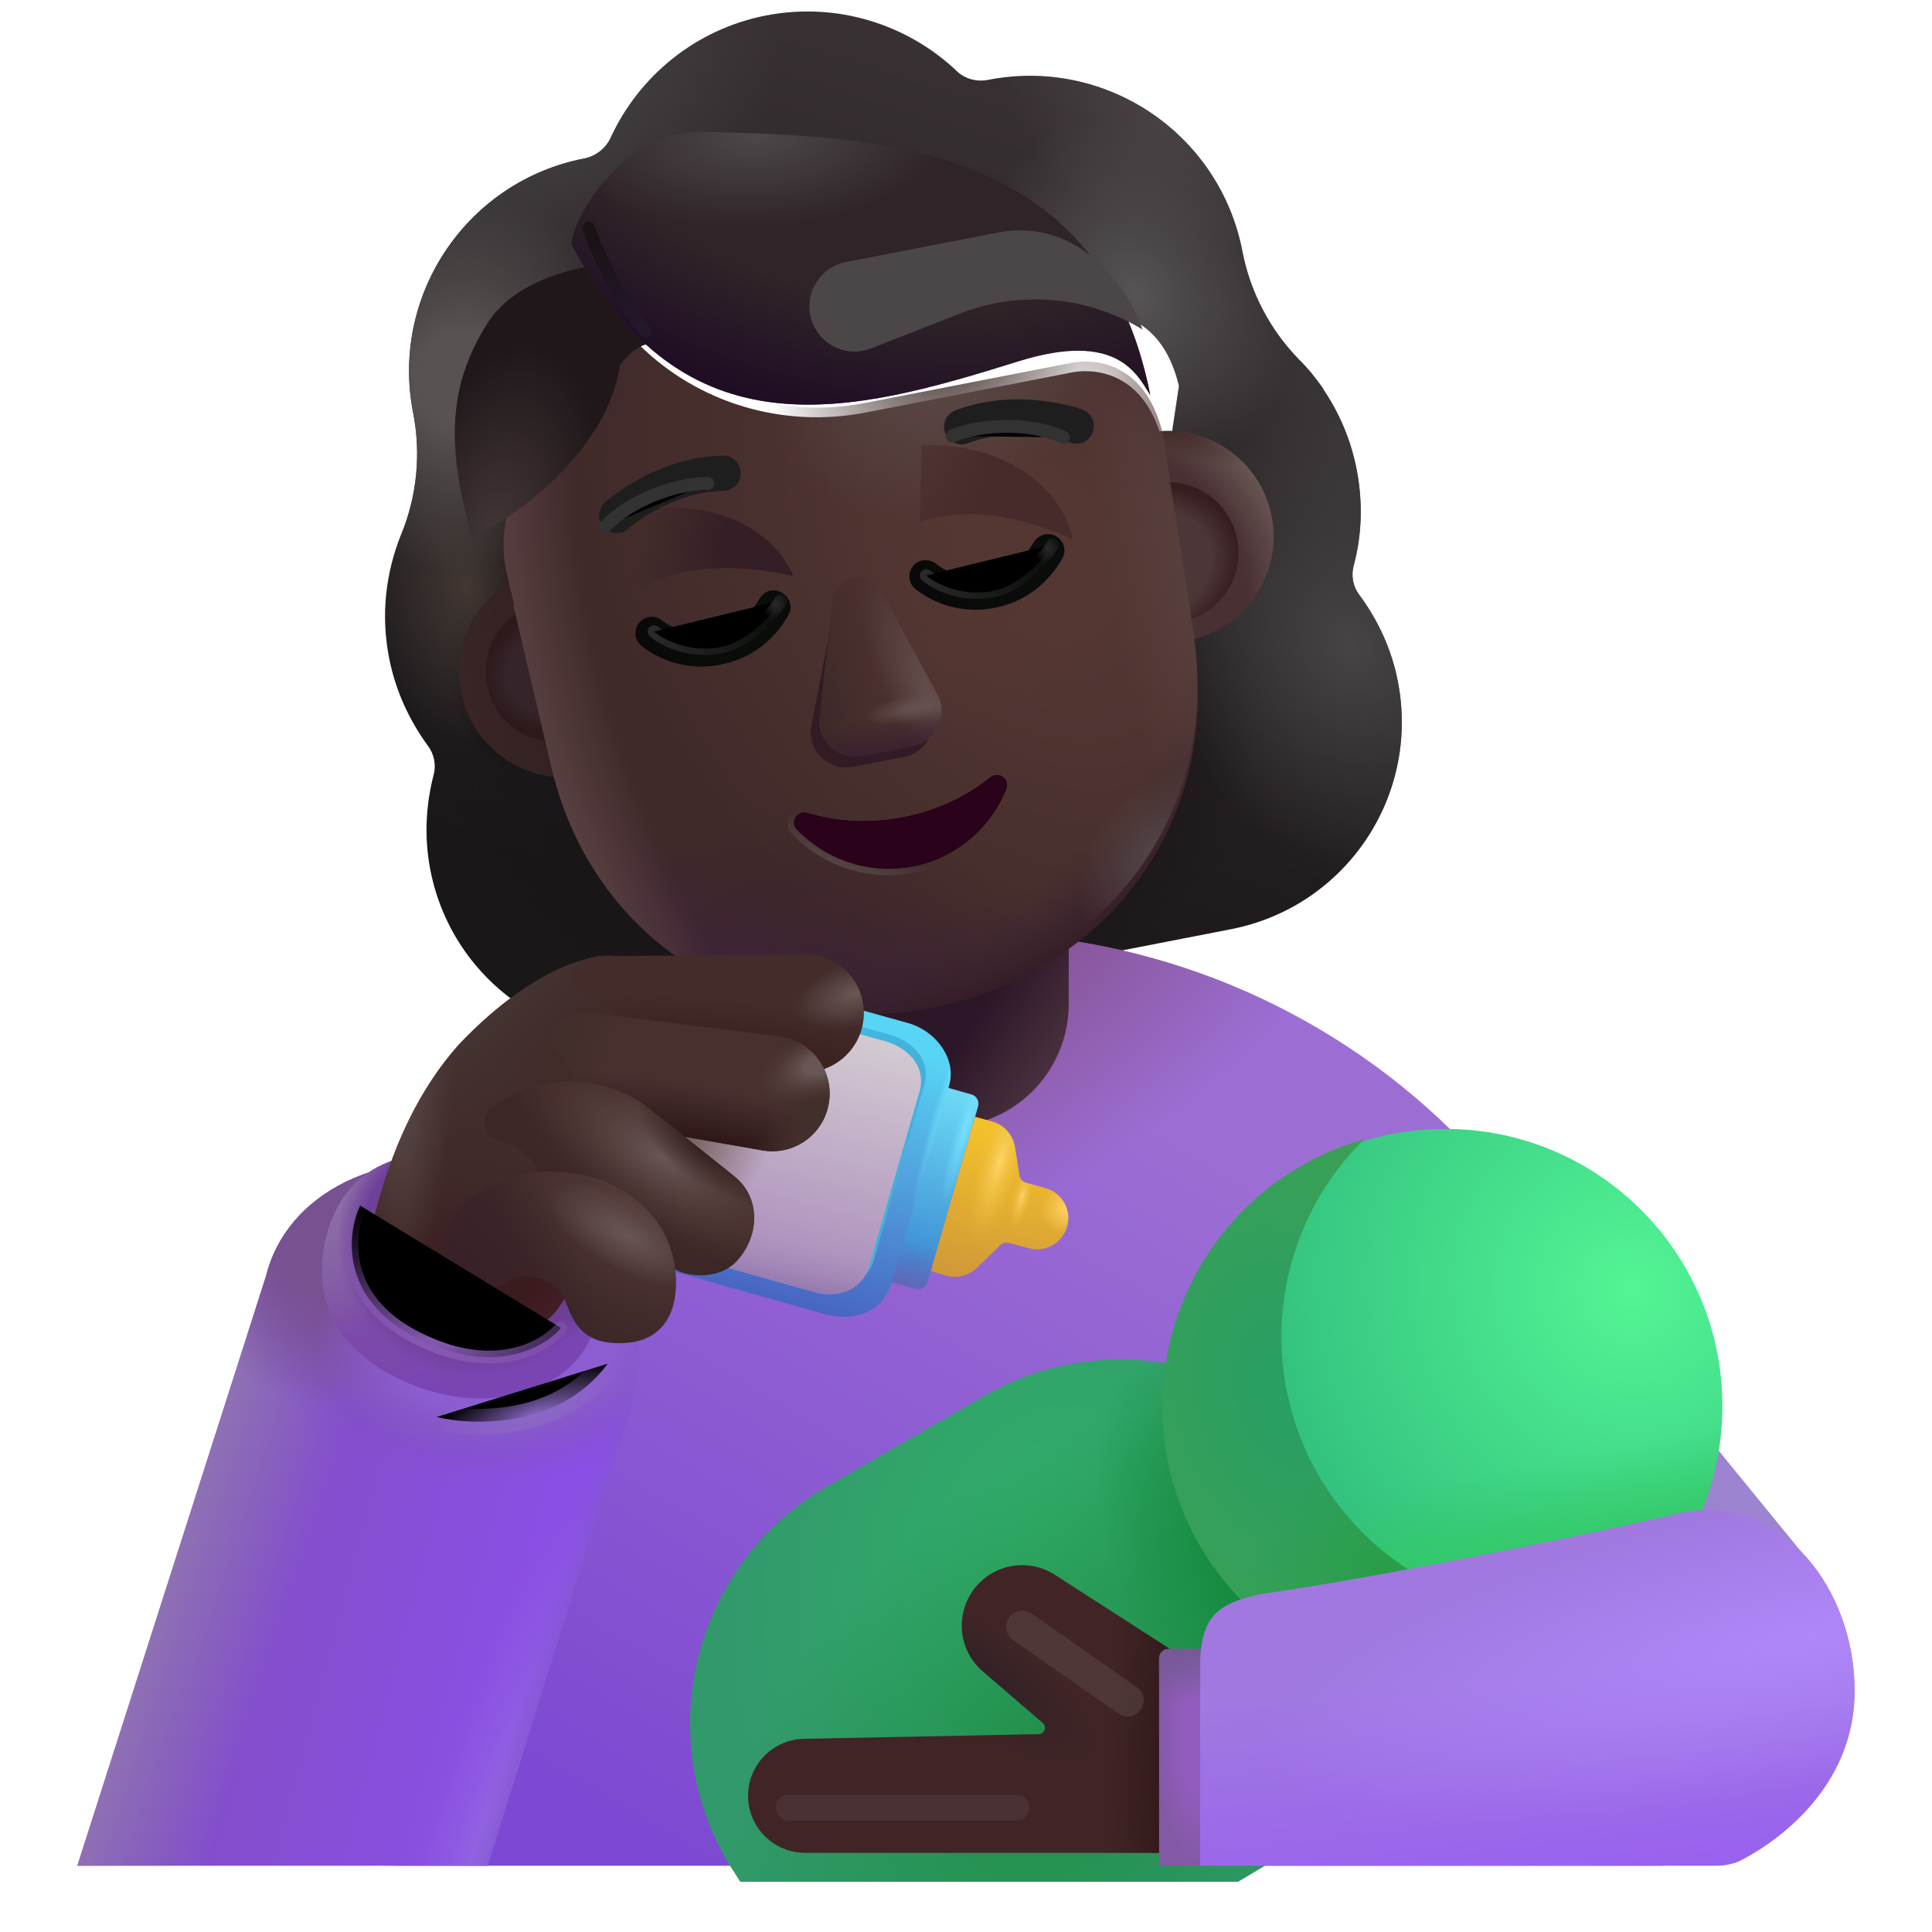 <svg viewBox="1 1 30 30" xmlns="http://www.w3.org/2000/svg">
<g filter="url(#filter0_i_4002_3533)">
<path fill-rule="evenodd" clip-rule="evenodd" d="M21.77 10.533C21.898 10.056 21.914 9.549 21.816 9.043C21.725 8.575 21.543 8.155 21.293 7.789L21.298 7.788C21.183 7.622 21.059 7.469 20.917 7.329L20.915 7.327C20.468 6.867 20.165 6.285 20.043 5.657L20.041 5.647C19.687 3.825 17.921 2.635 16.099 2.989C15.916 3.025 15.729 2.977 15.598 2.845C14.839 2.131 13.75 1.776 12.647 1.99C11.543 2.205 10.668 2.943 10.232 3.889C10.158 4.051 10.004 4.175 9.822 4.211C9.793 4.216 9.765 4.222 9.737 4.228C7.963 4.62 6.815 6.36 7.164 8.153L7.166 8.164C7.288 8.791 7.226 9.444 6.984 10.038L6.982 10.042C6.742 10.634 6.66 11.29 6.792 11.966C6.893 12.483 7.107 12.935 7.394 13.331C7.492 13.459 7.526 13.631 7.482 13.786C7.363 14.251 7.334 14.75 7.432 15.257C7.779 17.038 9.496 18.196 11.278 17.849L19.863 16.179C21.645 15.832 22.803 14.115 22.456 12.333C22.358 11.827 22.143 11.374 21.858 10.989C21.76 10.861 21.726 10.689 21.77 10.533ZM8.985 10.246L8.972 10.249L10.63 12.372C11.299 15.152 11.848 12.135 14.52 11.615C17.192 11.095 18.965 13.989 18.543 11.161L19.057 7.742C18.761 6.507 17.841 6.595 17.661 6.63L14.44 7.257C13.168 7.504 11.846 7.115 10.924 6.204C10.767 6.054 10.516 6.135 10.472 6.345L10.428 6.555C10.311 7.16 9.964 7.672 9.478 8.021C9.463 8.029 9.447 8.04 9.431 8.052C9.414 8.063 9.398 8.074 9.383 8.082C9.171 8.25 8.689 8.726 8.853 9.679L8.923 9.983L8.985 10.246Z" fill="url(#paint0_linear_4002_3533)"/>
<path fill-rule="evenodd" clip-rule="evenodd" d="M21.77 10.533C21.898 10.056 21.914 9.549 21.816 9.043C21.725 8.575 21.543 8.155 21.293 7.789L21.298 7.788C21.183 7.622 21.059 7.469 20.917 7.329L20.915 7.327C20.468 6.867 20.165 6.285 20.043 5.657L20.041 5.647C19.687 3.825 17.921 2.635 16.099 2.989C15.916 3.025 15.729 2.977 15.598 2.845C14.839 2.131 13.75 1.776 12.647 1.99C11.543 2.205 10.668 2.943 10.232 3.889C10.158 4.051 10.004 4.175 9.822 4.211C9.793 4.216 9.765 4.222 9.737 4.228C7.963 4.62 6.815 6.36 7.164 8.153L7.166 8.164C7.288 8.791 7.226 9.444 6.984 10.038L6.982 10.042C6.742 10.634 6.66 11.29 6.792 11.966C6.893 12.483 7.107 12.935 7.394 13.331C7.492 13.459 7.526 13.631 7.482 13.786C7.363 14.251 7.334 14.75 7.432 15.257C7.779 17.038 9.496 18.196 11.278 17.849L19.863 16.179C21.645 15.832 22.803 14.115 22.456 12.333C22.358 11.827 22.143 11.374 21.858 10.989C21.76 10.861 21.726 10.689 21.77 10.533ZM8.985 10.246L8.972 10.249L10.63 12.372C11.299 15.152 11.848 12.135 14.52 11.615C17.192 11.095 18.965 13.989 18.543 11.161L19.057 7.742C18.761 6.507 17.841 6.595 17.661 6.63L14.44 7.257C13.168 7.504 11.846 7.115 10.924 6.204C10.767 6.054 10.516 6.135 10.472 6.345L10.428 6.555C10.311 7.16 9.964 7.672 9.478 8.021C9.463 8.029 9.447 8.04 9.431 8.052C9.414 8.063 9.398 8.074 9.383 8.082C9.171 8.25 8.689 8.726 8.853 9.679L8.923 9.983L8.985 10.246Z" fill="url(#paint1_radial_4002_3533)"/>
<path fill-rule="evenodd" clip-rule="evenodd" d="M21.77 10.533C21.898 10.056 21.914 9.549 21.816 9.043C21.725 8.575 21.543 8.155 21.293 7.789L21.298 7.788C21.183 7.622 21.059 7.469 20.917 7.329L20.915 7.327C20.468 6.867 20.165 6.285 20.043 5.657L20.041 5.647C19.687 3.825 17.921 2.635 16.099 2.989C15.916 3.025 15.729 2.977 15.598 2.845C14.839 2.131 13.75 1.776 12.647 1.99C11.543 2.205 10.668 2.943 10.232 3.889C10.158 4.051 10.004 4.175 9.822 4.211C9.793 4.216 9.765 4.222 9.737 4.228C7.963 4.62 6.815 6.36 7.164 8.153L7.166 8.164C7.288 8.791 7.226 9.444 6.984 10.038L6.982 10.042C6.742 10.634 6.66 11.29 6.792 11.966C6.893 12.483 7.107 12.935 7.394 13.331C7.492 13.459 7.526 13.631 7.482 13.786C7.363 14.251 7.334 14.75 7.432 15.257C7.779 17.038 9.496 18.196 11.278 17.849L19.863 16.179C21.645 15.832 22.803 14.115 22.456 12.333C22.358 11.827 22.143 11.374 21.858 10.989C21.76 10.861 21.726 10.689 21.77 10.533ZM8.985 10.246L8.972 10.249L10.63 12.372C11.299 15.152 11.848 12.135 14.52 11.615C17.192 11.095 18.965 13.989 18.543 11.161L19.057 7.742C18.761 6.507 17.841 6.595 17.661 6.63L14.44 7.257C13.168 7.504 11.846 7.115 10.924 6.204C10.767 6.054 10.516 6.135 10.472 6.345L10.428 6.555C10.311 7.16 9.964 7.672 9.478 8.021C9.463 8.029 9.447 8.04 9.431 8.052C9.414 8.063 9.398 8.074 9.383 8.082C9.171 8.25 8.689 8.726 8.853 9.679L8.923 9.983L8.985 10.246Z" fill="url(#paint2_radial_4002_3533)"/>
<path fill-rule="evenodd" clip-rule="evenodd" d="M21.77 10.533C21.898 10.056 21.914 9.549 21.816 9.043C21.725 8.575 21.543 8.155 21.293 7.789L21.298 7.788C21.183 7.622 21.059 7.469 20.917 7.329L20.915 7.327C20.468 6.867 20.165 6.285 20.043 5.657L20.041 5.647C19.687 3.825 17.921 2.635 16.099 2.989C15.916 3.025 15.729 2.977 15.598 2.845C14.839 2.131 13.75 1.776 12.647 1.99C11.543 2.205 10.668 2.943 10.232 3.889C10.158 4.051 10.004 4.175 9.822 4.211C9.793 4.216 9.765 4.222 9.737 4.228C7.963 4.62 6.815 6.36 7.164 8.153L7.166 8.164C7.288 8.791 7.226 9.444 6.984 10.038L6.982 10.042C6.742 10.634 6.66 11.29 6.792 11.966C6.893 12.483 7.107 12.935 7.394 13.331C7.492 13.459 7.526 13.631 7.482 13.786C7.363 14.251 7.334 14.75 7.432 15.257C7.779 17.038 9.496 18.196 11.278 17.849L19.863 16.179C21.645 15.832 22.803 14.115 22.456 12.333C22.358 11.827 22.143 11.374 21.858 10.989C21.76 10.861 21.726 10.689 21.77 10.533ZM8.985 10.246L8.972 10.249L10.63 12.372C11.299 15.152 11.848 12.135 14.52 11.615C17.192 11.095 18.965 13.989 18.543 11.161L19.057 7.742C18.761 6.507 17.841 6.595 17.661 6.63L14.44 7.257C13.168 7.504 11.846 7.115 10.924 6.204C10.767 6.054 10.516 6.135 10.472 6.345L10.428 6.555C10.311 7.16 9.964 7.672 9.478 8.021C9.463 8.029 9.447 8.04 9.431 8.052C9.414 8.063 9.398 8.074 9.383 8.082C9.171 8.25 8.689 8.726 8.853 9.679L8.923 9.983L8.985 10.246Z" fill="url(#paint3_radial_4002_3533)"/>
<path fill-rule="evenodd" clip-rule="evenodd" d="M21.77 10.533C21.898 10.056 21.914 9.549 21.816 9.043C21.725 8.575 21.543 8.155 21.293 7.789L21.298 7.788C21.183 7.622 21.059 7.469 20.917 7.329L20.915 7.327C20.468 6.867 20.165 6.285 20.043 5.657L20.041 5.647C19.687 3.825 17.921 2.635 16.099 2.989C15.916 3.025 15.729 2.977 15.598 2.845C14.839 2.131 13.75 1.776 12.647 1.99C11.543 2.205 10.668 2.943 10.232 3.889C10.158 4.051 10.004 4.175 9.822 4.211C9.793 4.216 9.765 4.222 9.737 4.228C7.963 4.62 6.815 6.36 7.164 8.153L7.166 8.164C7.288 8.791 7.226 9.444 6.984 10.038L6.982 10.042C6.742 10.634 6.66 11.29 6.792 11.966C6.893 12.483 7.107 12.935 7.394 13.331C7.492 13.459 7.526 13.631 7.482 13.786C7.363 14.251 7.334 14.75 7.432 15.257C7.779 17.038 9.496 18.196 11.278 17.849L19.863 16.179C21.645 15.832 22.803 14.115 22.456 12.333C22.358 11.827 22.143 11.374 21.858 10.989C21.76 10.861 21.726 10.689 21.77 10.533ZM8.985 10.246L8.972 10.249L10.63 12.372C11.299 15.152 11.848 12.135 14.52 11.615C17.192 11.095 18.965 13.989 18.543 11.161L19.057 7.742C18.761 6.507 17.841 6.595 17.661 6.63L14.44 7.257C13.168 7.504 11.846 7.115 10.924 6.204C10.767 6.054 10.516 6.135 10.472 6.345L10.428 6.555C10.311 7.16 9.964 7.672 9.478 8.021C9.463 8.029 9.447 8.04 9.431 8.052C9.414 8.063 9.398 8.074 9.383 8.082C9.171 8.25 8.689 8.726 8.853 9.679L8.923 9.983L8.985 10.246Z" fill="url(#paint4_radial_4002_3533)"/>
<path fill-rule="evenodd" clip-rule="evenodd" d="M21.77 10.533C21.898 10.056 21.914 9.549 21.816 9.043C21.725 8.575 21.543 8.155 21.293 7.789L21.298 7.788C21.183 7.622 21.059 7.469 20.917 7.329L20.915 7.327C20.468 6.867 20.165 6.285 20.043 5.657L20.041 5.647C19.687 3.825 17.921 2.635 16.099 2.989C15.916 3.025 15.729 2.977 15.598 2.845C14.839 2.131 13.75 1.776 12.647 1.99C11.543 2.205 10.668 2.943 10.232 3.889C10.158 4.051 10.004 4.175 9.822 4.211C9.793 4.216 9.765 4.222 9.737 4.228C7.963 4.62 6.815 6.36 7.164 8.153L7.166 8.164C7.288 8.791 7.226 9.444 6.984 10.038L6.982 10.042C6.742 10.634 6.66 11.29 6.792 11.966C6.893 12.483 7.107 12.935 7.394 13.331C7.492 13.459 7.526 13.631 7.482 13.786C7.363 14.251 7.334 14.75 7.432 15.257C7.779 17.038 9.496 18.196 11.278 17.849L19.863 16.179C21.645 15.832 22.803 14.115 22.456 12.333C22.358 11.827 22.143 11.374 21.858 10.989C21.76 10.861 21.726 10.689 21.77 10.533ZM8.985 10.246L8.972 10.249L10.63 12.372C11.299 15.152 11.848 12.135 14.52 11.615C17.192 11.095 18.965 13.989 18.543 11.161L19.057 7.742C18.761 6.507 17.841 6.595 17.661 6.63L14.44 7.257C13.168 7.504 11.846 7.115 10.924 6.204C10.767 6.054 10.516 6.135 10.472 6.345L10.428 6.555C10.311 7.16 9.964 7.672 9.478 8.021C9.463 8.029 9.447 8.04 9.431 8.052C9.414 8.063 9.398 8.074 9.383 8.082C9.171 8.25 8.689 8.726 8.853 9.679L8.923 9.983L8.985 10.246Z" fill="url(#paint5_radial_4002_3533)"/>
<path fill-rule="evenodd" clip-rule="evenodd" d="M21.77 10.533C21.898 10.056 21.914 9.549 21.816 9.043C21.725 8.575 21.543 8.155 21.293 7.789L21.298 7.788C21.183 7.622 21.059 7.469 20.917 7.329L20.915 7.327C20.468 6.867 20.165 6.285 20.043 5.657L20.041 5.647C19.687 3.825 17.921 2.635 16.099 2.989C15.916 3.025 15.729 2.977 15.598 2.845C14.839 2.131 13.75 1.776 12.647 1.99C11.543 2.205 10.668 2.943 10.232 3.889C10.158 4.051 10.004 4.175 9.822 4.211C9.793 4.216 9.765 4.222 9.737 4.228C7.963 4.62 6.815 6.36 7.164 8.153L7.166 8.164C7.288 8.791 7.226 9.444 6.984 10.038L6.982 10.042C6.742 10.634 6.66 11.29 6.792 11.966C6.893 12.483 7.107 12.935 7.394 13.331C7.492 13.459 7.526 13.631 7.482 13.786C7.363 14.251 7.334 14.75 7.432 15.257C7.779 17.038 9.496 18.196 11.278 17.849L19.863 16.179C21.645 15.832 22.803 14.115 22.456 12.333C22.358 11.827 22.143 11.374 21.858 10.989C21.76 10.861 21.726 10.689 21.77 10.533ZM8.985 10.246L8.972 10.249L10.63 12.372C11.299 15.152 11.848 12.135 14.52 11.615C17.192 11.095 18.965 13.989 18.543 11.161L19.057 7.742C18.761 6.507 17.841 6.595 17.661 6.63L14.44 7.257C13.168 7.504 11.846 7.115 10.924 6.204C10.767 6.054 10.516 6.135 10.472 6.345L10.428 6.555C10.311 7.16 9.964 7.672 9.478 8.021C9.463 8.029 9.447 8.04 9.431 8.052C9.414 8.063 9.398 8.074 9.383 8.082C9.171 8.25 8.689 8.726 8.853 9.679L8.923 9.983L8.985 10.246Z" fill="url(#paint6_radial_4002_3533)"/>
<path fill-rule="evenodd" clip-rule="evenodd" d="M21.77 10.533C21.898 10.056 21.914 9.549 21.816 9.043C21.725 8.575 21.543 8.155 21.293 7.789L21.298 7.788C21.183 7.622 21.059 7.469 20.917 7.329L20.915 7.327C20.468 6.867 20.165 6.285 20.043 5.657L20.041 5.647C19.687 3.825 17.921 2.635 16.099 2.989C15.916 3.025 15.729 2.977 15.598 2.845C14.839 2.131 13.75 1.776 12.647 1.99C11.543 2.205 10.668 2.943 10.232 3.889C10.158 4.051 10.004 4.175 9.822 4.211C9.793 4.216 9.765 4.222 9.737 4.228C7.963 4.62 6.815 6.36 7.164 8.153L7.166 8.164C7.288 8.791 7.226 9.444 6.984 10.038L6.982 10.042C6.742 10.634 6.66 11.29 6.792 11.966C6.893 12.483 7.107 12.935 7.394 13.331C7.492 13.459 7.526 13.631 7.482 13.786C7.363 14.251 7.334 14.75 7.432 15.257C7.779 17.038 9.496 18.196 11.278 17.849L19.863 16.179C21.645 15.832 22.803 14.115 22.456 12.333C22.358 11.827 22.143 11.374 21.858 10.989C21.76 10.861 21.726 10.689 21.77 10.533ZM8.985 10.246L8.972 10.249L10.63 12.372C11.299 15.152 11.848 12.135 14.52 11.615C17.192 11.095 18.965 13.989 18.543 11.161L19.057 7.742C18.761 6.507 17.841 6.595 17.661 6.63L14.44 7.257C13.168 7.504 11.846 7.115 10.924 6.204C10.767 6.054 10.516 6.135 10.472 6.345L10.428 6.555C10.311 7.16 9.964 7.672 9.478 8.021C9.463 8.029 9.447 8.04 9.431 8.052C9.414 8.063 9.398 8.074 9.383 8.082C9.171 8.25 8.689 8.726 8.853 9.679L8.923 9.983L8.985 10.246Z" fill="url(#paint7_radial_4002_3533)"/>
<path fill-rule="evenodd" clip-rule="evenodd" d="M21.77 10.533C21.898 10.056 21.914 9.549 21.816 9.043C21.725 8.575 21.543 8.155 21.293 7.789L21.298 7.788C21.183 7.622 21.059 7.469 20.917 7.329L20.915 7.327C20.468 6.867 20.165 6.285 20.043 5.657L20.041 5.647C19.687 3.825 17.921 2.635 16.099 2.989C15.916 3.025 15.729 2.977 15.598 2.845C14.839 2.131 13.75 1.776 12.647 1.99C11.543 2.205 10.668 2.943 10.232 3.889C10.158 4.051 10.004 4.175 9.822 4.211C9.793 4.216 9.765 4.222 9.737 4.228C7.963 4.62 6.815 6.36 7.164 8.153L7.166 8.164C7.288 8.791 7.226 9.444 6.984 10.038L6.982 10.042C6.742 10.634 6.66 11.29 6.792 11.966C6.893 12.483 7.107 12.935 7.394 13.331C7.492 13.459 7.526 13.631 7.482 13.786C7.363 14.251 7.334 14.75 7.432 15.257C7.779 17.038 9.496 18.196 11.278 17.849L19.863 16.179C21.645 15.832 22.803 14.115 22.456 12.333C22.358 11.827 22.143 11.374 21.858 10.989C21.76 10.861 21.726 10.689 21.77 10.533ZM8.985 10.246L8.972 10.249L10.63 12.372C11.299 15.152 11.848 12.135 14.52 11.615C17.192 11.095 18.965 13.989 18.543 11.161L19.057 7.742C18.761 6.507 17.841 6.595 17.661 6.63L14.44 7.257C13.168 7.504 11.846 7.115 10.924 6.204C10.767 6.054 10.516 6.135 10.472 6.345L10.428 6.555C10.311 7.16 9.964 7.672 9.478 8.021C9.463 8.029 9.447 8.04 9.431 8.052C9.414 8.063 9.398 8.074 9.383 8.082C9.171 8.25 8.689 8.726 8.853 9.679L8.923 9.983L8.985 10.246Z" fill="url(#paint8_radial_4002_3533)"/>
<path fill-rule="evenodd" clip-rule="evenodd" d="M21.77 10.533C21.898 10.056 21.914 9.549 21.816 9.043C21.725 8.575 21.543 8.155 21.293 7.789L21.298 7.788C21.183 7.622 21.059 7.469 20.917 7.329L20.915 7.327C20.468 6.867 20.165 6.285 20.043 5.657L20.041 5.647C19.687 3.825 17.921 2.635 16.099 2.989C15.916 3.025 15.729 2.977 15.598 2.845C14.839 2.131 13.75 1.776 12.647 1.99C11.543 2.205 10.668 2.943 10.232 3.889C10.158 4.051 10.004 4.175 9.822 4.211C9.793 4.216 9.765 4.222 9.737 4.228C7.963 4.62 6.815 6.36 7.164 8.153L7.166 8.164C7.288 8.791 7.226 9.444 6.984 10.038L6.982 10.042C6.742 10.634 6.66 11.29 6.792 11.966C6.893 12.483 7.107 12.935 7.394 13.331C7.492 13.459 7.526 13.631 7.482 13.786C7.363 14.251 7.334 14.75 7.432 15.257C7.779 17.038 9.496 18.196 11.278 17.849L19.863 16.179C21.645 15.832 22.803 14.115 22.456 12.333C22.358 11.827 22.143 11.374 21.858 10.989C21.76 10.861 21.726 10.689 21.77 10.533ZM8.985 10.246L8.972 10.249L10.63 12.372C11.299 15.152 11.848 12.135 14.52 11.615C17.192 11.095 18.965 13.989 18.543 11.161L19.057 7.742C18.761 6.507 17.841 6.595 17.661 6.63L14.44 7.257C13.168 7.504 11.846 7.115 10.924 6.204C10.767 6.054 10.516 6.135 10.472 6.345L10.428 6.555C10.311 7.16 9.964 7.672 9.478 8.021C9.463 8.029 9.447 8.04 9.431 8.052C9.414 8.063 9.398 8.074 9.383 8.082C9.171 8.25 8.689 8.726 8.853 9.679L8.923 9.983L8.985 10.246Z" fill="url(#paint9_radial_4002_3533)"/>
<path fill-rule="evenodd" clip-rule="evenodd" d="M21.77 10.533C21.898 10.056 21.914 9.549 21.816 9.043C21.725 8.575 21.543 8.155 21.293 7.789L21.298 7.788C21.183 7.622 21.059 7.469 20.917 7.329L20.915 7.327C20.468 6.867 20.165 6.285 20.043 5.657L20.041 5.647C19.687 3.825 17.921 2.635 16.099 2.989C15.916 3.025 15.729 2.977 15.598 2.845C14.839 2.131 13.75 1.776 12.647 1.99C11.543 2.205 10.668 2.943 10.232 3.889C10.158 4.051 10.004 4.175 9.822 4.211C9.793 4.216 9.765 4.222 9.737 4.228C7.963 4.62 6.815 6.36 7.164 8.153L7.166 8.164C7.288 8.791 7.226 9.444 6.984 10.038L6.982 10.042C6.742 10.634 6.66 11.29 6.792 11.966C6.893 12.483 7.107 12.935 7.394 13.331C7.492 13.459 7.526 13.631 7.482 13.786C7.363 14.251 7.334 14.75 7.432 15.257C7.779 17.038 9.496 18.196 11.278 17.849L19.863 16.179C21.645 15.832 22.803 14.115 22.456 12.333C22.358 11.827 22.143 11.374 21.858 10.989C21.76 10.861 21.726 10.689 21.77 10.533ZM8.985 10.246L8.972 10.249L10.63 12.372C11.299 15.152 11.848 12.135 14.52 11.615C17.192 11.095 18.965 13.989 18.543 11.161L19.057 7.742C18.761 6.507 17.841 6.595 17.661 6.63L14.44 7.257C13.168 7.504 11.846 7.115 10.924 6.204C10.767 6.054 10.516 6.135 10.472 6.345L10.428 6.555C10.311 7.16 9.964 7.672 9.478 8.021C9.463 8.029 9.447 8.04 9.431 8.052C9.414 8.063 9.398 8.074 9.383 8.082C9.171 8.25 8.689 8.726 8.853 9.679L8.923 9.983L8.985 10.246Z" fill="url(#paint10_radial_4002_3533)"/>
<path fill-rule="evenodd" clip-rule="evenodd" d="M21.77 10.533C21.898 10.056 21.914 9.549 21.816 9.043C21.725 8.575 21.543 8.155 21.293 7.789L21.298 7.788C21.183 7.622 21.059 7.469 20.917 7.329L20.915 7.327C20.468 6.867 20.165 6.285 20.043 5.657L20.041 5.647C19.687 3.825 17.921 2.635 16.099 2.989C15.916 3.025 15.729 2.977 15.598 2.845C14.839 2.131 13.75 1.776 12.647 1.99C11.543 2.205 10.668 2.943 10.232 3.889C10.158 4.051 10.004 4.175 9.822 4.211C9.793 4.216 9.765 4.222 9.737 4.228C7.963 4.62 6.815 6.36 7.164 8.153L7.166 8.164C7.288 8.791 7.226 9.444 6.984 10.038L6.982 10.042C6.742 10.634 6.66 11.29 6.792 11.966C6.893 12.483 7.107 12.935 7.394 13.331C7.492 13.459 7.526 13.631 7.482 13.786C7.363 14.251 7.334 14.75 7.432 15.257C7.779 17.038 9.496 18.196 11.278 17.849L19.863 16.179C21.645 15.832 22.803 14.115 22.456 12.333C22.358 11.827 22.143 11.374 21.858 10.989C21.76 10.861 21.726 10.689 21.77 10.533ZM8.985 10.246L8.972 10.249L10.63 12.372C11.299 15.152 11.848 12.135 14.52 11.615C17.192 11.095 18.965 13.989 18.543 11.161L19.057 7.742C18.761 6.507 17.841 6.595 17.661 6.63L14.44 7.257C13.168 7.504 11.846 7.115 10.924 6.204C10.767 6.054 10.516 6.135 10.472 6.345L10.428 6.555C10.311 7.16 9.964 7.672 9.478 8.021C9.463 8.029 9.447 8.04 9.431 8.052C9.414 8.063 9.398 8.074 9.383 8.082C9.171 8.25 8.689 8.726 8.853 9.679L8.923 9.983L8.985 10.246Z" fill="url(#paint11_radial_4002_3533)"/>
</g>
<path d="M7.155 29.971C6.105 29.971 5.255 29.12 5.265 28.07L5.275 25.941C5.275 20.171 10.065 15.48 15.965 15.48C21.875 15.48 26.655 20.16 26.655 25.941L26.825 29.971H7.155Z" fill="url(#paint12_linear_4002_3533)"/>
<path d="M7.155 29.971C6.105 29.971 5.255 29.12 5.265 28.07L5.275 25.941C5.275 20.171 10.065 15.48 15.965 15.48C21.875 15.48 26.655 20.16 26.655 25.941L26.825 29.971H7.155Z" fill="url(#paint13_radial_4002_3533)"/>
<path d="M15.685 18.501C16.745 18.501 17.595 17.641 17.595 16.591V14.331C17.595 13.271 16.735 12.421 15.685 12.421C14.625 12.421 13.775 13.281 13.775 14.331V16.591C13.765 17.651 14.625 18.501 15.685 18.501Z" fill="url(#paint14_linear_4002_3533)"/>
<g filter="url(#filter1_i_4002_3533)">
<path d="M9.933 13.043C10.822 12.87 11.402 12.009 11.229 11.12C11.056 10.231 10.196 9.65 9.307 9.823C8.418 9.996 7.837 10.857 8.01 11.746C8.183 12.635 9.044 13.216 9.933 13.043Z" fill="url(#paint15_linear_4002_3533)"/>
</g>
<g filter="url(#filter2_i_4002_3533)">
<path d="M19.45 11.191C20.339 11.018 20.919 10.157 20.746 9.268C20.573 8.379 19.712 7.799 18.823 7.972C17.934 8.145 17.354 9.006 17.527 9.895C17.7 10.784 18.561 11.364 19.45 11.191Z" fill="url(#paint16_radial_4002_3533)"/>
<path d="M19.45 11.191C20.339 11.018 20.919 10.157 20.746 9.268C20.573 8.379 19.712 7.799 18.823 7.972C17.934 8.145 17.354 9.006 17.527 9.895C17.7 10.784 18.561 11.364 19.45 11.191Z" fill="url(#paint17_radial_4002_3533)"/>
</g>
<g filter="url(#filter3_f_4002_3533)">
<path d="M19.346 10.656C19.939 10.54 20.326 9.966 20.211 9.372C20.096 8.779 19.521 8.391 18.927 8.507C18.334 8.622 17.947 9.197 18.062 9.79C18.177 10.384 18.752 10.771 19.346 10.656Z" fill="#4C3637"/>
<path d="M19.346 10.656C19.939 10.54 20.326 9.966 20.211 9.372C20.096 8.779 19.521 8.391 18.927 8.507C18.334 8.622 17.947 9.197 18.062 9.79C18.177 10.384 18.752 10.771 19.346 10.656Z" fill="url(#paint18_radial_4002_3533)"/>
</g>
<g filter="url(#filter4_f_4002_3533)">
<path d="M9.848 12.504C10.442 12.389 10.829 11.814 10.714 11.221C10.598 10.627 10.024 10.24 9.43 10.355C8.837 10.471 8.449 11.046 8.565 11.639C8.68 12.232 9.255 12.62 9.848 12.504Z" fill="#35252B"/>
<path d="M9.848 12.504C10.442 12.389 10.829 11.814 10.714 11.221C10.598 10.627 10.024 10.24 9.43 10.355C8.837 10.471 8.449 11.046 8.565 11.639C8.68 12.232 9.255 12.62 9.848 12.504Z" fill="url(#paint19_radial_4002_3533)"/>
</g>
<g filter="url(#filter5_i_4002_3533)">
<path d="M8.972 10.248L8.985 10.246L8.923 9.983L8.853 9.678C8.689 8.725 9.171 8.25 9.383 8.082C9.398 8.073 9.414 8.062 9.431 8.051C9.447 8.04 9.463 8.029 9.478 8.021C9.964 7.672 10.311 7.159 10.428 6.554L10.472 6.344C10.516 6.134 10.767 6.054 10.924 6.203C11.846 7.115 13.168 7.504 14.44 7.256L17.661 6.63C17.841 6.595 18.761 6.506 19.057 7.741L19.536 10.838C19.958 13.666 18.135 15.975 15.463 16.495C12.79 17.015 10.235 15.558 9.566 12.779L8.972 10.248Z" fill="url(#paint20_radial_4002_3533)"/>
<path d="M8.972 10.248L8.985 10.246L8.923 9.983L8.853 9.678C8.689 8.725 9.171 8.25 9.383 8.082C9.398 8.073 9.414 8.062 9.431 8.051C9.447 8.04 9.463 8.029 9.478 8.021C9.964 7.672 10.311 7.159 10.428 6.554L10.472 6.344C10.516 6.134 10.767 6.054 10.924 6.203C11.846 7.115 13.168 7.504 14.44 7.256L17.661 6.63C17.841 6.595 18.761 6.506 19.057 7.741L19.536 10.838C19.958 13.666 18.135 15.975 15.463 16.495C12.79 17.015 10.235 15.558 9.566 12.779L8.972 10.248Z" fill="url(#paint21_radial_4002_3533)"/>
<path d="M8.972 10.248L8.985 10.246L8.923 9.983L8.853 9.678C8.689 8.725 9.171 8.25 9.383 8.082C9.398 8.073 9.414 8.062 9.431 8.051C9.447 8.04 9.463 8.029 9.478 8.021C9.964 7.672 10.311 7.159 10.428 6.554L10.472 6.344C10.516 6.134 10.767 6.054 10.924 6.203C11.846 7.115 13.168 7.504 14.44 7.256L17.661 6.63C17.841 6.595 18.761 6.506 19.057 7.741L19.536 10.838C19.958 13.666 18.135 15.975 15.463 16.495C12.79 17.015 10.235 15.558 9.566 12.779L8.972 10.248Z" fill="url(#paint22_radial_4002_3533)"/>
<path d="M8.972 10.248L8.985 10.246L8.923 9.983L8.853 9.678C8.689 8.725 9.171 8.25 9.383 8.082C9.398 8.073 9.414 8.062 9.431 8.051C9.447 8.04 9.463 8.029 9.478 8.021C9.964 7.672 10.311 7.159 10.428 6.554L10.472 6.344C10.516 6.134 10.767 6.054 10.924 6.203C11.846 7.115 13.168 7.504 14.44 7.256L17.661 6.63C17.841 6.595 18.761 6.506 19.057 7.741L19.536 10.838C19.958 13.666 18.135 15.975 15.463 16.495C12.79 17.015 10.235 15.558 9.566 12.779L8.972 10.248Z" fill="url(#paint23_radial_4002_3533)"/>
<path d="M8.972 10.248L8.985 10.246L8.923 9.983L8.853 9.678C8.689 8.725 9.171 8.25 9.383 8.082C9.398 8.073 9.414 8.062 9.431 8.051C9.447 8.04 9.463 8.029 9.478 8.021C9.964 7.672 10.311 7.159 10.428 6.554L10.472 6.344C10.516 6.134 10.767 6.054 10.924 6.203C11.846 7.115 13.168 7.504 14.44 7.256L17.661 6.63C17.841 6.595 18.761 6.506 19.057 7.741L19.536 10.838C19.958 13.666 18.135 15.975 15.463 16.495C12.79 17.015 10.235 15.558 9.566 12.779L8.972 10.248Z" fill="url(#paint24_radial_4002_3533)"/>
<path d="M8.972 10.248L8.985 10.246L8.923 9.983L8.853 9.678C8.689 8.725 9.171 8.25 9.383 8.082C9.398 8.073 9.414 8.062 9.431 8.051C9.447 8.04 9.463 8.029 9.478 8.021C9.964 7.672 10.311 7.159 10.428 6.554L10.472 6.344C10.516 6.134 10.767 6.054 10.924 6.203C11.846 7.115 13.168 7.504 14.44 7.256L17.661 6.63C17.841 6.595 18.761 6.506 19.057 7.741L19.536 10.838C19.958 13.666 18.135 15.975 15.463 16.495C12.79 17.015 10.235 15.558 9.566 12.779L8.972 10.248Z" fill="url(#paint25_radial_4002_3533)"/>
</g>
<path d="M8.972 10.248L8.985 10.246L8.923 9.983L8.853 9.678C8.689 8.725 9.171 8.25 9.383 8.082C9.398 8.073 9.414 8.062 9.431 8.051C9.447 8.04 9.463 8.029 9.478 8.021C9.964 7.672 10.311 7.159 10.428 6.554L10.472 6.344C10.516 6.134 10.767 6.054 10.924 6.203C11.846 7.115 13.168 7.504 14.44 7.256L17.661 6.63C17.841 6.595 18.761 6.506 19.057 7.741L19.536 10.838C19.958 13.666 18.135 15.975 15.463 16.495C12.79 17.015 10.235 15.558 9.566 12.779L8.972 10.248Z" fill="url(#paint26_radial_4002_3533)"/>
<path d="M8.972 10.248L8.985 10.246L8.923 9.983L8.853 9.678C8.689 8.725 9.171 8.25 9.383 8.082C9.398 8.073 9.414 8.062 9.431 8.051C9.447 8.04 9.463 8.029 9.478 8.021C9.964 7.672 10.311 7.159 10.428 6.554L10.472 6.344C10.516 6.134 10.767 6.054 10.924 6.203C11.846 7.115 13.168 7.504 14.44 7.256L17.661 6.63C17.841 6.595 18.761 6.506 19.057 7.741L19.536 10.838C19.958 13.666 18.135 15.975 15.463 16.495C12.79 17.015 10.235 15.558 9.566 12.779L8.972 10.248Z" fill="url(#paint27_radial_4002_3533)"/>
<path d="M8.972 10.248L8.985 10.246L8.923 9.983L8.853 9.678C8.689 8.725 9.171 8.25 9.383 8.082C9.398 8.073 9.414 8.062 9.431 8.051C9.447 8.04 9.463 8.029 9.478 8.021C9.964 7.672 10.311 7.159 10.428 6.554L10.472 6.344C10.516 6.134 10.767 6.054 10.924 6.203C11.846 7.115 13.168 7.504 14.44 7.256L17.661 6.63C17.841 6.595 18.761 6.506 19.057 7.741L19.536 10.838C19.958 13.666 18.135 15.975 15.463 16.495C12.79 17.015 10.235 15.558 9.566 12.779L8.972 10.248Z" fill="url(#paint28_radial_4002_3533)"/>
<g filter="url(#filter6_f_4002_3533)">
<path d="M13.944 10.476L13.591 12.309C13.551 12.68 13.88 12.979 14.248 12.908L15.035 12.755C15.404 12.683 15.595 12.277 15.42 11.954L14.557 10.356C14.37 10.002 13.99 10.076 13.944 10.476Z" fill="#331B25"/>
</g>
<g filter="url(#filter7_f_4002_3533)">
<path d="M13.928 10.334L13.727 12.139C13.687 12.509 14.015 12.809 14.384 12.737L15.171 12.584C15.54 12.512 15.731 12.106 15.555 11.783L14.693 10.185C14.505 9.831 13.974 9.934 13.928 10.334Z" fill="#4A302D"/>
<path d="M13.928 10.334L13.727 12.139C13.687 12.509 14.015 12.809 14.384 12.737L15.171 12.584C15.54 12.512 15.731 12.106 15.555 11.783L14.693 10.185C14.505 9.831 13.974 9.934 13.928 10.334Z" fill="url(#paint29_radial_4002_3533)"/>
<path d="M13.928 10.334L13.727 12.139C13.687 12.509 14.015 12.809 14.384 12.737L15.171 12.584C15.54 12.512 15.731 12.106 15.555 11.783L14.693 10.185C14.505 9.831 13.974 9.934 13.928 10.334Z" fill="url(#paint30_linear_4002_3533)"/>
<path d="M13.928 10.334L13.727 12.139C13.687 12.509 14.015 12.809 14.384 12.737L15.171 12.584C15.54 12.512 15.731 12.106 15.555 11.783L14.693 10.185C14.505 9.831 13.974 9.934 13.928 10.334Z" fill="url(#paint31_linear_4002_3533)"/>
<path d="M13.928 10.334L13.727 12.139C13.687 12.509 14.015 12.809 14.384 12.737L15.171 12.584C15.54 12.512 15.731 12.106 15.555 11.783L14.693 10.185C14.505 9.831 13.974 9.934 13.928 10.334Z" fill="url(#paint32_radial_4002_3533)"/>
</g>
<g filter="url(#filter8_f_4002_3533)">
<path d="M15.024 13.691C14.503 13.793 13.989 13.763 13.534 13.623C13.38 13.578 13.26 13.769 13.374 13.882C13.822 14.348 14.49 14.587 15.172 14.454C15.855 14.322 16.384 13.85 16.625 13.25C16.687 13.097 16.505 12.969 16.379 13.07C16.01 13.369 15.55 13.589 15.024 13.691Z" stroke="url(#paint33_linear_4002_3533)" stroke-width="0.2"/>
</g>
<path d="M15.024 13.691C14.503 13.793 13.989 13.763 13.534 13.623C13.38 13.578 13.26 13.769 13.374 13.882C13.822 14.348 14.49 14.587 15.172 14.454C15.855 14.322 16.384 13.85 16.625 13.25C16.687 13.097 16.505 12.969 16.379 13.07C16.01 13.369 15.55 13.589 15.024 13.691Z" fill="#2A0219"/>
<g filter="url(#filter9_if_4002_3533)">
<path d="M8.07 5.517C8.52 4.808 9.59 4.598 10.103 4.591L10.75 5.805C10.489 5.815 10.281 5.949 10.127 6.17C9.924 7.518 8.518 8.514 7.84 8.843C7.401 7.379 7.486 6.441 8.07 5.517Z" fill="#20171A"/>
<path d="M8.07 5.517C8.52 4.808 9.59 4.598 10.103 4.591L10.75 5.805C10.489 5.815 10.281 5.949 10.127 6.17C9.924 7.518 8.518 8.514 7.84 8.843C7.401 7.379 7.486 6.441 8.07 5.517Z" fill="url(#paint34_radial_4002_3533)"/>
</g>
<g filter="url(#filter10_if_4002_3533)">
<path d="M12.187 2.845C11.005 2.816 10.208 4.144 10.172 4.586C11.915 7.928 14.539 7.215 17.11 6.412C18.649 5.931 18.959 6.615 19.161 6.935C18.395 3.001 14.906 2.914 12.217 2.846L12.187 2.845Z" fill="#2F2428"/>
<path d="M12.187 2.845C11.005 2.816 10.208 4.144 10.172 4.586C11.915 7.928 14.539 7.215 17.11 6.412C18.649 5.931 18.959 6.615 19.161 6.935C18.395 3.001 14.906 2.914 12.217 2.846L12.187 2.845Z" fill="url(#paint35_radial_4002_3533)"/>
<path d="M12.187 2.845C11.005 2.816 10.208 4.144 10.172 4.586C11.915 7.928 14.539 7.215 17.11 6.412C18.649 5.931 18.959 6.615 19.161 6.935C18.395 3.001 14.906 2.914 12.217 2.846L12.187 2.845Z" fill="url(#paint36_radial_4002_3533)"/>
</g>
<g filter="url(#filter11_f_4002_3533)">
<path d="M10.141 4.54C10.212 4.779 10.601 5.651 11.019 6.144" stroke="url(#paint37_linear_4002_3533)" stroke-width="0.2" stroke-linecap="round"/>
</g>
<g filter="url(#filter12_f_4002_3533)">
<path d="M15.901 5.871L14.526 6.41C14.118 6.571 13.665 6.322 13.581 5.892C13.507 5.511 13.755 5.143 14.135 5.069L16.477 4.614C17.861 4.344 18.592 5.651 18.741 6.117C17.884 5.595 16.834 5.504 15.901 5.871Z" fill="#4B4648"/>
</g>
<path d="M17.221 9.299C17.145 9.312 17.09 9.361 17.045 9.43C16.901 9.683 16.661 9.872 16.358 9.94C16.056 10.009 15.758 9.934 15.532 9.751C15.473 9.706 15.396 9.69 15.32 9.702C15.112 9.747 15.046 10.017 15.222 10.153C15.565 10.417 16.018 10.534 16.471 10.432C16.925 10.339 17.287 10.05 17.501 9.661C17.599 9.476 17.429 9.254 17.221 9.299Z" fill="url(#paint38_linear_4002_3533)"/>
<path d="M12.966 10.171C12.89 10.184 12.835 10.233 12.79 10.302C12.647 10.555 12.406 10.745 12.103 10.813C11.81 10.88 11.512 10.806 11.277 10.633C11.218 10.588 11.141 10.562 11.066 10.584C10.858 10.629 10.791 10.899 10.968 11.035C11.311 11.299 11.763 11.416 12.217 11.314C12.671 11.221 13.032 10.931 13.247 10.543C13.345 10.358 13.175 10.135 12.966 10.171Z" fill="url(#paint39_linear_4002_3533)"/>
<g filter="url(#filter13_f_4002_3533)">
<path d="M15.383 9.937C15.511 10.049 15.888 10.255 16.365 10.186C16.843 10.116 17.248 9.636 17.349 9.456" stroke="url(#paint40_linear_4002_3533)" stroke-width="0.2" stroke-linecap="round"/>
<path d="M15.383 9.937C15.511 10.049 15.888 10.255 16.365 10.186C16.843 10.116 17.248 9.636 17.349 9.456" stroke="url(#paint41_radial_4002_3533)" stroke-width="0.2" stroke-linecap="round"/>
</g>
<g filter="url(#filter14_f_4002_3533)">
<path d="M11.157 10.808C11.286 10.92 11.662 11.126 12.14 11.057C12.618 10.987 13.022 10.507 13.124 10.328" stroke="url(#paint42_linear_4002_3533)" stroke-width="0.2" stroke-linecap="round"/>
<path d="M11.157 10.808C11.286 10.92 11.662 11.126 12.14 11.057C12.618 10.987 13.022 10.507 13.124 10.328" stroke="url(#paint43_radial_4002_3533)" stroke-width="0.2" stroke-linecap="round"/>
</g>
<g filter="url(#filter15_f_4002_3533)">
<path d="M10.737 8.967C12.037 8.67 13.025 9.227 13.319 9.946C12.082 9.669 11.344 9.906 10.936 10.144L10.737 8.967Z" fill="url(#paint44_linear_4002_3533)"/>
</g>
<g filter="url(#filter16_f_4002_3533)">
<path d="M15.315 7.91C16.648 7.872 17.508 8.611 17.656 9.373C16.497 8.861 15.728 8.949 15.281 9.103L15.315 7.91Z" fill="url(#paint45_linear_4002_3533)"/>
</g>
<g filter="url(#filter17_i_4002_3533)">
<path fill-rule="evenodd" clip-rule="evenodd" d="M17.605 7.559C17.605 7.559 17.605 7.559 17.512 7.816L17.605 7.559C17.747 7.61 17.82 7.767 17.769 7.909C17.717 8.051 17.561 8.124 17.419 8.073C17.419 8.073 17.419 8.073 17.419 8.073L17.414 8.071C17.409 8.069 17.401 8.067 17.39 8.063C17.367 8.056 17.333 8.046 17.289 8.035C17.201 8.012 17.073 7.984 16.92 7.966C16.612 7.93 16.215 7.935 15.83 8.083C15.689 8.137 15.531 8.067 15.477 7.926C15.423 7.785 15.493 7.627 15.634 7.573C16.13 7.382 16.623 7.381 16.984 7.424C17.166 7.445 17.318 7.478 17.426 7.505C17.48 7.519 17.523 7.532 17.553 7.542C17.569 7.546 17.581 7.55 17.589 7.553L17.6 7.557L17.603 7.558L17.604 7.559L17.605 7.559Z" fill="#1E1E1E"/>
</g>
<g filter="url(#filter18_f_4002_3533)">
<path d="M15.786 7.77C16.093 7.628 16.903 7.512 17.514 7.791" stroke="#323233" stroke-width="0.2" stroke-linecap="round"/>
</g>
<g filter="url(#filter19_i_4002_3533)">
<path d="M10.562 9.404L10.558 9.408C10.558 9.408 10.558 9.408 10.558 9.408C10.446 9.509 10.273 9.5 10.172 9.387C10.072 9.275 10.081 9.102 10.193 9.001L10.194 9.001L10.194 9L10.197 8.998L10.205 8.99C10.212 8.984 10.222 8.976 10.234 8.966C10.259 8.946 10.294 8.918 10.339 8.885C10.428 8.819 10.557 8.731 10.718 8.643C11.037 8.468 11.494 8.285 12.025 8.275C12.176 8.273 12.301 8.393 12.303 8.544C12.306 8.695 12.186 8.819 12.035 8.822C11.622 8.829 11.253 8.973 10.98 9.123C10.845 9.197 10.737 9.27 10.664 9.324C10.627 9.351 10.6 9.373 10.582 9.388C10.573 9.396 10.566 9.401 10.562 9.404Z" fill="#1E1E1E"/>
</g>
<g filter="url(#filter20_f_4002_3533)">
<path d="M11.993 8.508C11.655 8.492 10.861 8.688 10.399 9.176" stroke="#323233" stroke-width="0.2" stroke-linecap="round"/>
</g>
<path d="M29.145 25.311L24.205 19.261L21.045 27.831L29.145 25.311Z" fill="#9C84D0"/>
<path d="M2.201 29.971L5.131 20.815C5.482 19.401 7.201 18.711 8.781 19.201C10.361 19.691 11.271 21.533 10.787 22.893L8.571 29.971H2.201Z" fill="url(#paint46_linear_4002_3533)"/>
<path d="M2.201 29.971L5.131 20.815C5.482 19.401 7.201 18.711 8.781 19.201C10.361 19.691 11.271 21.533 10.787 22.893L8.571 29.971H2.201Z" fill="url(#paint47_linear_4002_3533)"/>
<path d="M2.201 29.971L5.131 20.815C5.482 19.401 7.201 18.711 8.781 19.201C10.361 19.691 11.271 21.533 10.787 22.893L8.571 29.971H2.201Z" fill="url(#paint48_radial_4002_3533)"/>
<path d="M2.201 29.971L5.131 20.815C5.482 19.401 7.201 18.711 8.781 19.201C10.361 19.691 11.271 21.533 10.787 22.893L8.571 29.971H2.201Z" fill="url(#paint49_radial_4002_3533)"/>
<path d="M2.201 29.971L5.131 20.815C5.482 19.401 7.201 18.711 8.781 19.201C10.361 19.691 11.271 21.533 10.787 22.893L8.571 29.971H2.201Z" fill="url(#paint50_radial_4002_3533)"/>
<path d="M2.201 29.971L5.131 20.815C5.482 19.401 7.201 18.711 8.781 19.201C10.361 19.691 11.271 21.533 10.787 22.893L8.571 29.971H2.201Z" fill="url(#paint51_linear_4002_3533)"/>
<path d="M2.201 29.971L5.131 20.815C5.482 19.401 7.201 18.711 8.781 19.201C10.361 19.691 11.271 21.533 10.787 22.893L8.571 29.971H2.201Z" fill="url(#paint52_radial_4002_3533)"/>
<g filter="url(#filter21_i_4002_3533)">
<path d="M21.835 23.99C20.665 21.95 18.055 21.26 16.025 22.43L13.595 23.83C11.555 25 10.865 27.61 12.035 29.64C12.105 29.75 12.175 29.86 12.245 29.97H19.975L20.275 29.79C22.315 28.63 23.015 26.02 21.835 23.99Z" fill="url(#paint53_radial_4002_3533)"/>
<path d="M21.835 23.99C20.665 21.95 18.055 21.26 16.025 22.43L13.595 23.83C11.555 25 10.865 27.61 12.035 29.64C12.105 29.75 12.175 29.86 12.245 29.97H19.975L20.275 29.79C22.315 28.63 23.015 26.02 21.835 23.99Z" fill="url(#paint54_radial_4002_3533)"/>
<path d="M21.835 23.99C20.665 21.95 18.055 21.26 16.025 22.43L13.595 23.83C11.555 25 10.865 27.61 12.035 29.64C12.105 29.75 12.175 29.86 12.245 29.97H19.975L20.275 29.79C22.315 28.63 23.015 26.02 21.835 23.99Z" fill="url(#paint55_radial_4002_3533)"/>
</g>
<path d="M23.445 27.13C25.82 27.13 27.745 25.205 27.745 22.83C27.745 20.456 25.82 18.53 23.445 18.53C21.07 18.53 19.145 20.456 19.145 22.83C19.145 25.205 21.07 27.13 23.445 27.13Z" fill="url(#paint56_radial_4002_3533)"/>
<path d="M23.445 27.13C25.82 27.13 27.745 25.205 27.745 22.83C27.745 20.456 25.82 18.53 23.445 18.53C21.07 18.53 19.145 20.456 19.145 22.83C19.145 25.205 21.07 27.13 23.445 27.13Z" fill="url(#paint57_linear_4002_3533)"/>
<g filter="url(#filter22_i_4002_3533)">
<path d="M21.575 23.91C20.575 22.17 20.915 20.03 22.285 18.69C21.925 18.79 21.575 18.94 21.245 19.14C19.265 20.32 18.565 22.88 19.675 24.9C20.835 27.02 23.515 27.76 25.595 26.56C25.915 26.38 26.205 26.15 26.455 25.91C24.615 26.42 22.585 25.65 21.575 23.91Z" fill="url(#paint58_radial_4002_3533)"/>
<path d="M21.575 23.91C20.575 22.17 20.915 20.03 22.285 18.69C21.925 18.79 21.575 18.94 21.245 19.14C19.265 20.32 18.565 22.88 19.675 24.9C20.835 27.02 23.515 27.76 25.595 26.56C25.915 26.38 26.205 26.15 26.455 25.91C24.615 26.42 22.585 25.65 21.575 23.91Z" fill="url(#paint59_radial_4002_3533)"/>
</g>
<g filter="url(#filter23_i_4002_3533)">
<path d="M17.18 25.653C16.757 25.381 16.196 25.491 15.906 25.901C15.628 26.295 15.695 26.836 16.06 27.151L16.991 27.953C17.061 28.012 17.02 28.127 16.928 28.128L13.284 28.2C12.802 28.21 12.416 28.603 12.416 29.085C12.416 29.575 12.813 29.971 13.302 29.971H19.361V28.971L20.424 27.745L17.18 25.653Z" fill="#412526"/>
<path d="M17.18 25.653C16.757 25.381 16.196 25.491 15.906 25.901C15.628 26.295 15.695 26.836 16.06 27.151L16.991 27.953C17.061 28.012 17.02 28.127 16.928 28.128L13.284 28.2C12.802 28.21 12.416 28.603 12.416 29.085C12.416 29.575 12.813 29.971 13.302 29.971H19.361V28.971L20.424 27.745L17.18 25.653Z" fill="url(#paint60_radial_4002_3533)"/>
<path d="M17.18 25.653C16.757 25.381 16.196 25.491 15.906 25.901C15.628 26.295 15.695 26.836 16.06 27.151L16.991 27.953C17.061 28.012 17.02 28.127 16.928 28.128L13.284 28.2C12.802 28.21 12.416 28.603 12.416 29.085C12.416 29.575 12.813 29.971 13.302 29.971H19.361V28.971L20.424 27.745L17.18 25.653Z" fill="url(#paint61_radial_4002_3533)"/>
</g>
<path d="M18.998 26.753C18.998 26.671 19.065 26.604 19.148 26.604H19.791V29.971H18.998V26.753Z" fill="url(#paint62_radial_4002_3533)"/>
<path d="M18.998 26.753C18.998 26.671 19.065 26.604 19.148 26.604H19.791V29.971H18.998V26.753Z" fill="url(#paint63_linear_4002_3533)"/>
<path d="M20.615 25.748C22.213 25.518 25.182 24.94 27.158 24.479C28.68 24.216 29.799 25.682 29.799 27.26C29.799 28.631 28.777 29.496 28.052 29.878C27.928 29.944 27.789 29.971 27.649 29.971H19.635V26.885C19.635 26.088 19.916 25.885 20.615 25.748Z" fill="url(#paint64_linear_4002_3533)"/>
<path d="M20.615 25.748C22.213 25.518 25.182 24.94 27.158 24.479C28.68 24.216 29.799 25.682 29.799 27.26C29.799 28.631 28.777 29.496 28.052 29.878C27.928 29.944 27.789 29.971 27.649 29.971H19.635V26.885C19.635 26.088 19.916 25.885 20.615 25.748Z" fill="url(#paint65_radial_4002_3533)"/>
<path d="M10.214 21.657C9.93 22.537 8.766 22.949 7.614 22.578C6.462 22.206 5.821 21.4 6.041 20.312C6.221 19.424 6.925 18.562 8.779 19.072C9.932 19.444 10.498 20.777 10.214 21.657Z" fill="url(#paint66_radial_4002_3533)"/>
<path d="M10.214 21.657C9.93 22.537 8.766 22.949 7.614 22.578C6.462 22.206 5.821 21.4 6.041 20.312C6.221 19.424 6.925 18.562 8.779 19.072C9.932 19.444 10.498 20.777 10.214 21.657Z" fill="url(#paint67_linear_4002_3533)"/>
<path d="M10.214 21.657C9.93 22.537 8.766 22.949 7.614 22.578C6.462 22.206 5.821 21.4 6.041 20.312C6.221 19.424 6.925 18.562 8.779 19.072C9.932 19.444 10.498 20.777 10.214 21.657Z" fill="url(#paint68_radial_4002_3533)"/>
<path d="M10.214 21.657C9.93 22.537 8.766 22.949 7.614 22.578C6.462 22.206 5.821 21.4 6.041 20.312C6.221 19.424 6.925 18.562 8.779 19.072C9.932 19.444 10.498 20.777 10.214 21.657Z" fill="url(#paint69_radial_4002_3533)"/>
<path d="M10.214 21.657C9.93 22.537 8.766 22.949 7.614 22.578C6.462 22.206 5.821 21.4 6.041 20.312C6.221 19.424 6.925 18.562 8.779 19.072C9.932 19.444 10.498 20.777 10.214 21.657Z" fill="url(#paint70_radial_4002_3533)"/>
<path d="M10.565 18.541C10.285 18.59 10.025 18.73 9.825 18.921C9.835 18.87 9.845 18.82 9.865 18.77L9.985 18.441C10.265 17.66 11.075 17.171 11.895 17.291L13.555 17.52C13.975 17.581 14.275 17.971 14.215 18.39C14.155 18.811 13.765 19.11 13.345 19.05L11.775 18.831C11.435 18.57 10.995 18.46 10.565 18.541Z" fill="url(#paint71_linear_4002_3533)"/>
<path d="M15.529 17.836L16.084 17.995C16.164 18.018 16.21 18.101 16.187 18.181L15.403 20.911C15.38 20.99 15.297 21.036 15.218 21.013L14.663 20.854L15.529 17.836Z" fill="url(#paint72_linear_4002_3533)"/>
<path d="M15.529 17.836L16.084 17.995C16.164 18.018 16.21 18.101 16.187 18.181L15.403 20.911C15.38 20.99 15.297 21.036 15.218 21.013L14.663 20.854L15.529 17.836Z" fill="url(#paint73_linear_4002_3533)"/>
<path d="M15.529 17.836L16.084 17.995C16.164 18.018 16.21 18.101 16.187 18.181L15.403 20.911C15.38 20.99 15.297 21.036 15.218 21.013L14.663 20.854L15.529 17.836Z" fill="url(#paint74_radial_4002_3533)"/>
<g filter="url(#filter24_f_4002_3533)">
<path d="M7.781 23.003C8.359 23.144 9.699 23.175 10.437 22.175" stroke="url(#paint75_radial_4002_3533)" stroke-width="0.4" stroke-linecap="round"/>
</g>
<path d="M11.939 16.005L15.111 16.889C15.54 17.014 15.855 17.447 15.738 17.849L14.839 20.935C14.723 21.331 14.306 21.541 13.814 21.408L10.685 20.525L11.939 16.005Z" fill="url(#paint76_linear_4002_3533)"/>
<path d="M11.939 16.005L15.111 16.889C15.54 17.014 15.855 17.447 15.738 17.849L14.839 20.935C14.723 21.331 14.306 21.541 13.814 21.408L10.685 20.525L11.939 16.005Z" fill="url(#paint77_radial_4002_3533)"/>
<path d="M14.826 17.069L12.19 16.334L11.117 20.229L13.716 20.963C14.125 21.073 14.472 20.898 14.568 20.569L15.347 17.866C15.47 17.475 15.183 17.172 14.826 17.069Z" fill="url(#paint78_linear_4002_3533)"/>
<g filter="url(#filter25_i_4002_3533)">
<path d="M12.166 16.436L14.802 17.17C15.159 17.274 15.447 17.576 15.323 17.967L14.544 20.671C14.448 21 14.102 21.175 13.693 21.064L11.093 20.331L12.166 16.436Z" fill="url(#paint79_linear_4002_3533)"/>
<path d="M12.166 16.436L14.802 17.17C15.159 17.274 15.447 17.576 15.323 17.967L14.544 20.671C14.448 21 14.102 21.175 13.693 21.064L11.093 20.331L12.166 16.436Z" fill="url(#paint80_radial_4002_3533)"/>
<path d="M12.166 16.436L14.802 17.17C15.159 17.274 15.447 17.576 15.323 17.967L14.544 20.671C14.448 21 14.102 21.175 13.693 21.064L11.093 20.331L12.166 16.436Z" fill="url(#paint81_linear_4002_3533)"/>
</g>
<path d="M8.13 17.213C9.162 16.127 10.05 15.843 10.451 15.838L11.247 16.705L10.318 20.221C10.138 20.536 9.754 21.217 9.622 21.373C9.458 21.568 8.888 22.003 7.857 21.611C6.969 21.274 6.707 20.713 6.681 20.463C6.915 19.296 7.33 18.105 8.13 17.213Z" fill="url(#paint82_linear_4002_3533)"/>
<path d="M8.13 17.213C9.162 16.127 10.05 15.843 10.451 15.838L11.247 16.705L10.318 20.221C10.138 20.536 9.754 21.217 9.622 21.373C9.458 21.568 8.888 22.003 7.857 21.611C6.969 21.274 6.707 20.713 6.681 20.463C6.915 19.296 7.33 18.105 8.13 17.213Z" fill="url(#paint83_radial_4002_3533)"/>
<path d="M8.13 17.213C9.162 16.127 10.05 15.843 10.451 15.838L11.247 16.705L10.318 20.221C10.138 20.536 9.754 21.217 9.622 21.373C9.458 21.568 8.888 22.003 7.857 21.611C6.969 21.274 6.707 20.713 6.681 20.463C6.915 19.296 7.33 18.105 8.13 17.213Z" fill="url(#paint84_radial_4002_3533)"/>
<path d="M8.13 17.213C9.162 16.127 10.05 15.843 10.451 15.838L11.247 16.705L10.318 20.221C10.138 20.536 9.754 21.217 9.622 21.373C9.458 21.568 8.888 22.003 7.857 21.611C6.969 21.274 6.707 20.713 6.681 20.463C6.915 19.296 7.33 18.105 8.13 17.213Z" fill="url(#paint85_radial_4002_3533)"/>
<path d="M10.099 16.432C10.455 16.557 10.581 16.762 10.614 16.885L11.06 17.275L13.351 17.637C13.895 17.723 14.391 17.316 14.413 16.766C14.433 16.243 14.014 15.809 13.491 15.816C12.316 15.829 10.803 15.851 10.447 15.842C9.861 15.826 9.654 16.275 10.099 16.432Z" fill="#432C2A"/>
<path d="M10.099 16.432C10.455 16.557 10.581 16.762 10.614 16.885L11.06 17.275L13.351 17.637C13.895 17.723 14.391 17.316 14.413 16.766C14.433 16.243 14.014 15.809 13.491 15.816C12.316 15.829 10.803 15.851 10.447 15.842C9.861 15.826 9.654 16.275 10.099 16.432Z" fill="url(#paint86_radial_4002_3533)"/>
<path d="M10.099 16.432C10.455 16.557 10.581 16.762 10.614 16.885L11.06 17.275L13.351 17.637C13.895 17.723 14.391 17.316 14.413 16.766C14.433 16.243 14.014 15.809 13.491 15.816C12.316 15.829 10.803 15.851 10.447 15.842C9.861 15.826 9.654 16.275 10.099 16.432Z" fill="url(#paint87_radial_4002_3533)"/>
<path d="M9.669 17.354C9.913 17.604 10 17.88 10.013 17.986L10.498 18.455L12.839 18.863C13.311 18.945 13.764 18.638 13.863 18.169C13.973 17.653 13.613 17.154 13.089 17.091C11.999 16.958 10.669 16.785 10.31 16.744C9.697 16.674 9.365 17.041 9.669 17.354Z" fill="#47302E"/>
<path d="M9.669 17.354C9.913 17.604 10 17.88 10.013 17.986L10.498 18.455L12.839 18.863C13.311 18.945 13.764 18.638 13.863 18.169C13.973 17.653 13.613 17.154 13.089 17.091C11.999 16.958 10.669 16.785 10.31 16.744C9.697 16.674 9.365 17.041 9.669 17.354Z" fill="url(#paint88_radial_4002_3533)"/>
<path d="M9.669 17.354C9.913 17.604 10 17.88 10.013 17.986L10.498 18.455L12.839 18.863C13.311 18.945 13.764 18.638 13.863 18.169C13.973 17.653 13.613 17.154 13.089 17.091C11.999 16.958 10.669 16.785 10.31 16.744C9.697 16.674 9.365 17.041 9.669 17.354Z" fill="url(#paint89_radial_4002_3533)"/>
<path d="M9.669 17.354C9.913 17.604 10 17.88 10.013 17.986L10.498 18.455L12.839 18.863C13.311 18.945 13.764 18.638 13.863 18.169C13.973 17.653 13.613 17.154 13.089 17.091C11.999 16.958 10.669 16.785 10.31 16.744C9.697 16.674 9.365 17.041 9.669 17.354Z" fill="url(#paint90_radial_4002_3533)"/>
<path d="M8.521 18.451C8.512 18.295 8.606 18.206 8.654 18.181C9.635 17.491 10.659 17.877 11.037 18.181C11.341 18.417 12.037 18.97 12.4 19.263C12.846 19.623 12.772 20.224 12.443 20.58C12.167 20.878 11.692 20.821 11.513 20.728L9.416 19.416C9.361 19.103 9.181 18.853 8.935 18.779C8.689 18.705 8.533 18.646 8.521 18.451Z" fill="url(#paint91_radial_4002_3533)"/>
<path d="M8.521 18.451C8.512 18.295 8.606 18.206 8.654 18.181C9.635 17.491 10.659 17.877 11.037 18.181C11.341 18.417 12.037 18.97 12.4 19.263C12.846 19.623 12.772 20.224 12.443 20.58C12.167 20.878 11.692 20.821 11.513 20.728L9.416 19.416C9.361 19.103 9.181 18.853 8.935 18.779C8.689 18.705 8.533 18.646 8.521 18.451Z" fill="url(#paint92_radial_4002_3533)"/>
<path d="M8.521 18.451C8.512 18.295 8.606 18.206 8.654 18.181C9.635 17.491 10.659 17.877 11.037 18.181C11.341 18.417 12.037 18.97 12.4 19.263C12.846 19.623 12.772 20.224 12.443 20.58C12.167 20.878 11.692 20.821 11.513 20.728L9.416 19.416C9.361 19.103 9.181 18.853 8.935 18.779C8.689 18.705 8.533 18.646 8.521 18.451Z" fill="url(#paint93_radial_4002_3533)"/>
<path d="M8.857 20.9C8.542 21.12 8.134 21.111 7.951 20.791C7.559 19.843 8.672 19.211 9.451 19.193C10.618 19.166 11.201 19.822 11.388 20.314C11.576 20.806 11.615 21.791 10.716 21.853C9.913 21.909 9.869 21.353 9.736 21.111C9.603 20.869 9.142 20.701 8.857 20.9Z" fill="url(#paint94_radial_4002_3533)"/>
<path d="M8.857 20.9C8.542 21.12 8.134 21.111 7.951 20.791C7.559 19.843 8.672 19.211 9.451 19.193C10.618 19.166 11.201 19.822 11.388 20.314C11.576 20.806 11.615 21.791 10.716 21.853C9.913 21.909 9.869 21.353 9.736 21.111C9.603 20.869 9.142 20.701 8.857 20.9Z" fill="url(#paint95_radial_4002_3533)"/>
<path d="M8.857 20.9C8.542 21.12 8.134 21.111 7.951 20.791C7.559 19.843 8.672 19.211 9.451 19.193C10.618 19.166 11.201 19.822 11.388 20.314C11.576 20.806 11.615 21.791 10.716 21.853C9.913 21.909 9.869 21.353 9.736 21.111C9.603 20.869 9.142 20.701 8.857 20.9Z" fill="url(#paint96_radial_4002_3533)"/>
<path d="M15.454 20.736L15.681 20.805C15.854 20.857 16.042 20.811 16.172 20.685L16.536 20.332C16.57 20.3 16.619 20.287 16.664 20.299L16.979 20.383C17.24 20.453 17.508 20.295 17.574 20.032C17.638 19.777 17.486 19.517 17.232 19.448L16.928 19.365C16.877 19.351 16.839 19.308 16.831 19.256L16.762 18.817C16.731 18.623 16.59 18.465 16.401 18.413L16.141 18.341L15.454 20.736Z" fill="url(#paint97_linear_4002_3533)"/>
<path d="M15.454 20.736L15.681 20.805C15.854 20.857 16.042 20.811 16.172 20.685L16.536 20.332C16.57 20.3 16.619 20.287 16.664 20.299L16.979 20.383C17.24 20.453 17.508 20.295 17.574 20.032C17.638 19.777 17.486 19.517 17.232 19.448L16.928 19.365C16.877 19.351 16.839 19.308 16.831 19.256L16.762 18.817C16.731 18.623 16.59 18.465 16.401 18.413L16.141 18.341L15.454 20.736Z" fill="url(#paint98_radial_4002_3533)"/>
<path d="M15.454 20.736L15.681 20.805C15.854 20.857 16.042 20.811 16.172 20.685L16.536 20.332C16.57 20.3 16.619 20.287 16.664 20.299L16.979 20.383C17.24 20.453 17.508 20.295 17.574 20.032C17.638 19.777 17.486 19.517 17.232 19.448L16.928 19.365C16.877 19.351 16.839 19.308 16.831 19.256L16.762 18.817C16.731 18.623 16.59 18.465 16.401 18.413L16.141 18.341L15.454 20.736Z" fill="url(#paint99_radial_4002_3533)"/>
<path d="M15.454 20.736L15.681 20.805C15.854 20.857 16.042 20.811 16.172 20.685L16.536 20.332C16.57 20.3 16.619 20.287 16.664 20.299L16.979 20.383C17.24 20.453 17.508 20.295 17.574 20.032C17.638 19.777 17.486 19.517 17.232 19.448L16.928 19.365C16.877 19.351 16.839 19.308 16.831 19.256L16.762 18.817C16.731 18.623 16.59 18.465 16.401 18.413L16.141 18.341L15.454 20.736Z" fill="url(#paint100_radial_4002_3533)"/>
<g filter="url(#filter26_f_4002_3533)">
<path d="M6.593 19.721C6.387 20.153 6.274 21.169 7.468 21.775C8.662 22.382 9.46 21.924 9.71 21.619" stroke="url(#paint101_radial_4002_3533)" stroke-width="0.2" stroke-linecap="round"/>
</g>
<g opacity="0.5" filter="url(#filter27_f_4002_3533)">
<path d="M16.874 26.261L18.508 27.402" stroke="#5E4A49" stroke-width="0.5" stroke-linecap="round"/>
</g>
<g opacity="0.5" filter="url(#filter28_f_4002_3533)">
<path d="M13.246 29.067H16.782" stroke="#543D3F" stroke-width="0.4" stroke-linecap="round"/>
</g>
<defs>
<filter id="filter0_i_4002_3533" x="6.729" y="1.178" width="16.038" height="16.732" filterUnits="userSpaceOnUse" color-interpolation-filters="sRGB">
<feFlood flood-opacity="0" result="BackgroundImageFix"/>
<feBlend mode="normal" in="SourceGraphic" in2="BackgroundImageFix" result="shape"/>
<feColorMatrix in="SourceAlpha" type="matrix" values="0 0 0 0 0 0 0 0 0 0 0 0 0 0 0 0 0 0 127 0" result="hardAlpha"/>
<feOffset dx="0.25" dy="-0.75"/>
<feGaussianBlur stdDeviation="0.75"/>
<feComposite in2="hardAlpha" operator="arithmetic" k2="-1" k3="1"/>
<feColorMatrix type="matrix" values="0 0 0 0 0.122 0 0 0 0 0.071 0 0 0 0 0.165 0 0 0 1 0"/>
<feBlend mode="normal" in2="shape" result="effect1_innerShadow_4002_3533"/>
</filter>
<filter id="filter1_i_4002_3533" x="7.98" y="9.793" width="3.43" height="3.28" filterUnits="userSpaceOnUse" color-interpolation-filters="sRGB">
<feFlood flood-opacity="0" result="BackgroundImageFix"/>
<feBlend mode="normal" in="SourceGraphic" in2="BackgroundImageFix" result="shape"/>
<feColorMatrix in="SourceAlpha" type="matrix" values="0 0 0 0 0 0 0 0 0 0 0 0 0 0 0 0 0 0 127 0" result="hardAlpha"/>
<feOffset dx="0.15"/>
<feGaussianBlur stdDeviation="0.25"/>
<feComposite in2="hardAlpha" operator="arithmetic" k2="-1" k3="1"/>
<feColorMatrix type="matrix" values="0 0 0 0 0.337 0 0 0 0 0.267 0 0 0 0 0.251 0 0 0 1 0"/>
<feBlend mode="normal" in2="shape" result="effect1_innerShadow_4002_3533"/>
</filter>
<filter id="filter2_i_4002_3533" x="17.496" y="7.691" width="3.28" height="3.53" filterUnits="userSpaceOnUse" color-interpolation-filters="sRGB">
<feFlood flood-opacity="0" result="BackgroundImageFix"/>
<feBlend mode="normal" in="SourceGraphic" in2="BackgroundImageFix" result="shape"/>
<feColorMatrix in="SourceAlpha" type="matrix" values="0 0 0 0 0 0 0 0 0 0 0 0 0 0 0 0 0 0 127 0" result="hardAlpha"/>
<feOffset dy="-0.25"/>
<feGaussianBlur stdDeviation="0.25"/>
<feComposite in2="hardAlpha" operator="arithmetic" k2="-1" k3="1"/>
<feColorMatrix type="matrix" values="0 0 0 0 0.184 0 0 0 0 0.09 0 0 0 0 0.118 0 0 0 1 0"/>
<feBlend mode="normal" in2="shape" result="effect1_innerShadow_4002_3533"/>
</filter>
<filter id="filter3_f_4002_3533" x="17.542" y="7.986" width="3.19" height="3.19" filterUnits="userSpaceOnUse" color-interpolation-filters="sRGB">
<feFlood flood-opacity="0" result="BackgroundImageFix"/>
<feBlend mode="normal" in="SourceGraphic" in2="BackgroundImageFix" result="shape"/>
<feGaussianBlur stdDeviation="0.25" result="effect1_foregroundBlur_4002_3533"/>
</filter>
<filter id="filter4_f_4002_3533" x="8.294" y="10.085" width="2.69" height="2.69" filterUnits="userSpaceOnUse" color-interpolation-filters="sRGB">
<feFlood flood-opacity="0" result="BackgroundImageFix"/>
<feBlend mode="normal" in="SourceGraphic" in2="BackgroundImageFix" result="shape"/>
<feGaussianBlur stdDeviation="0.125" result="effect1_foregroundBlur_4002_3533"/>
</filter>
<filter id="filter5_i_4002_3533" x="8.819" y="6.126" width="10.777" height="10.622" filterUnits="userSpaceOnUse" color-interpolation-filters="sRGB">
<feFlood flood-opacity="0" result="BackgroundImageFix"/>
<feBlend mode="normal" in="SourceGraphic" in2="BackgroundImageFix" result="shape"/>
<feColorMatrix in="SourceAlpha" type="matrix" values="0 0 0 0 0 0 0 0 0 0 0 0 0 0 0 0 0 0 127 0" result="hardAlpha"/>
<feOffset dy="0.15"/>
<feGaussianBlur stdDeviation="0.125"/>
<feComposite in2="hardAlpha" operator="arithmetic" k2="-1" k3="1"/>
<feColorMatrix type="matrix" values="0 0 0 0 0.149 0 0 0 0 0.09 0 0 0 0 0.094 0 0 0 1 0"/>
<feBlend mode="normal" in2="shape" result="effect1_innerShadow_4002_3533"/>
</filter>
<filter id="filter6_f_4002_3533" x="13.088" y="9.628" width="2.898" height="3.79" filterUnits="userSpaceOnUse" color-interpolation-filters="sRGB">
<feFlood flood-opacity="0" result="BackgroundImageFix"/>
<feBlend mode="normal" in="SourceGraphic" in2="BackgroundImageFix" result="shape"/>
<feGaussianBlur stdDeviation="0.25" result="effect1_foregroundBlur_4002_3533"/>
</filter>
<filter id="filter7_f_4002_3533" x="13.474" y="9.719" width="2.398" height="3.278" filterUnits="userSpaceOnUse" color-interpolation-filters="sRGB">
<feFlood flood-opacity="0" result="BackgroundImageFix"/>
<feBlend mode="normal" in="SourceGraphic" in2="BackgroundImageFix" result="shape"/>
<feGaussianBlur stdDeviation="0.125" result="effect1_foregroundBlur_4002_3533"/>
</filter>
<filter id="filter8_f_4002_3533" x="13.129" y="12.834" width="3.708" height="1.857" filterUnits="userSpaceOnUse" color-interpolation-filters="sRGB">
<feFlood flood-opacity="0" result="BackgroundImageFix"/>
<feBlend mode="normal" in="SourceGraphic" in2="BackgroundImageFix" result="shape"/>
<feGaussianBlur stdDeviation="0.05" result="effect1_foregroundBlur_4002_3533"/>
</filter>
<filter id="filter9_if_4002_3533" x="7.062" y="4.091" width="4.187" height="5.251" filterUnits="userSpaceOnUse" color-interpolation-filters="sRGB">
<feFlood flood-opacity="0" result="BackgroundImageFix"/>
<feBlend mode="normal" in="SourceGraphic" in2="BackgroundImageFix" result="shape"/>
<feColorMatrix in="SourceAlpha" type="matrix" values="0 0 0 0 0 0 0 0 0 0 0 0 0 0 0 0 0 0 127 0" result="hardAlpha"/>
<feOffset dx="0.5" dy="0.5"/>
<feGaussianBlur stdDeviation="0.5"/>
<feComposite in2="hardAlpha" operator="arithmetic" k2="-1" k3="1"/>
<feColorMatrix type="matrix" values="0 0 0 0 0.353 0 0 0 0 0.341 0 0 0 0 0.341 0 0 0 1 0"/>
<feBlend mode="normal" in2="shape" result="effect1_innerShadow_4002_3533"/>
<feGaussianBlur stdDeviation="0.25" result="effect2_foregroundBlur_4002_3533"/>
</filter>
<filter id="filter10_if_4002_3533" x="9.872" y="2.595" width="9.539" height="4.738" filterUnits="userSpaceOnUse" color-interpolation-filters="sRGB">
<feFlood flood-opacity="0" result="BackgroundImageFix"/>
<feBlend mode="normal" in="SourceGraphic" in2="BackgroundImageFix" result="shape"/>
<feColorMatrix in="SourceAlpha" type="matrix" values="0 0 0 0 0 0 0 0 0 0 0 0 0 0 0 0 0 0 127 0" result="hardAlpha"/>
<feOffset dx="-0.3" dy="0.2"/>
<feGaussianBlur stdDeviation="0.4"/>
<feComposite in2="hardAlpha" operator="arithmetic" k2="-1" k3="1"/>
<feColorMatrix type="matrix" values="0 0 0 0 0.345 0 0 0 0 0.329 0 0 0 0 0.333 0 0 0 1 0"/>
<feBlend mode="normal" in2="shape" result="effect1_innerShadow_4002_3533"/>
<feGaussianBlur stdDeviation="0.125" result="effect2_foregroundBlur_4002_3533"/>
</filter>
<filter id="filter11_f_4002_3533" x="9.841" y="4.24" width="1.478" height="2.204" filterUnits="userSpaceOnUse" color-interpolation-filters="sRGB">
<feFlood flood-opacity="0" result="BackgroundImageFix"/>
<feBlend mode="normal" in="SourceGraphic" in2="BackgroundImageFix" result="shape"/>
<feGaussianBlur stdDeviation="0.1" result="effect1_foregroundBlur_4002_3533"/>
</filter>
<filter id="filter12_f_4002_3533" x="12.818" y="3.827" width="6.673" height="3.382" filterUnits="userSpaceOnUse" color-interpolation-filters="sRGB">
<feFlood flood-opacity="0" result="BackgroundImageFix"/>
<feBlend mode="normal" in="SourceGraphic" in2="BackgroundImageFix" result="shape"/>
<feGaussianBlur stdDeviation="0.375" result="effect1_foregroundBlur_4002_3533"/>
</filter>
<filter id="filter13_f_4002_3533" x="15.133" y="9.206" width="2.466" height="1.243" filterUnits="userSpaceOnUse" color-interpolation-filters="sRGB">
<feFlood flood-opacity="0" result="BackgroundImageFix"/>
<feBlend mode="normal" in="SourceGraphic" in2="BackgroundImageFix" result="shape"/>
<feGaussianBlur stdDeviation="0.075" result="effect1_foregroundBlur_4002_3533"/>
</filter>
<filter id="filter14_f_4002_3533" x="10.907" y="10.078" width="2.466" height="1.243" filterUnits="userSpaceOnUse" color-interpolation-filters="sRGB">
<feFlood flood-opacity="0" result="BackgroundImageFix"/>
<feBlend mode="normal" in="SourceGraphic" in2="BackgroundImageFix" result="shape"/>
<feGaussianBlur stdDeviation="0.075" result="effect1_foregroundBlur_4002_3533"/>
</filter>
<filter id="filter15_f_4002_3533" x="10.137" y="8.286" width="3.782" height="2.458" filterUnits="userSpaceOnUse" color-interpolation-filters="sRGB">
<feFlood flood-opacity="0" result="BackgroundImageFix"/>
<feBlend mode="normal" in="SourceGraphic" in2="BackgroundImageFix" result="shape"/>
<feGaussianBlur stdDeviation="0.3" result="effect1_foregroundBlur_4002_3533"/>
</filter>
<filter id="filter16_f_4002_3533" x="14.681" y="7.309" width="3.575" height="2.665" filterUnits="userSpaceOnUse" color-interpolation-filters="sRGB">
<feFlood flood-opacity="0" result="BackgroundImageFix"/>
<feBlend mode="normal" in="SourceGraphic" in2="BackgroundImageFix" result="shape"/>
<feGaussianBlur stdDeviation="0.3" result="effect1_foregroundBlur_4002_3533"/>
</filter>
<filter id="filter17_i_4002_3533" x="15.459" y="7.201" width="2.526" height="0.901" filterUnits="userSpaceOnUse" color-interpolation-filters="sRGB">
<feFlood flood-opacity="0" result="BackgroundImageFix"/>
<feBlend mode="normal" in="SourceGraphic" in2="BackgroundImageFix" result="shape"/>
<feColorMatrix in="SourceAlpha" type="matrix" values="0 0 0 0 0 0 0 0 0 0 0 0 0 0 0 0 0 0 127 0" result="hardAlpha"/>
<feOffset dx="0.2" dy="-0.2"/>
<feGaussianBlur stdDeviation="0.15"/>
<feComposite in2="hardAlpha" operator="arithmetic" k2="-1" k3="1"/>
<feColorMatrix type="matrix" values="0 0 0 0 0.043 0 0 0 0 0.024 0 0 0 0 0.031 0 0 0 1 0"/>
<feBlend mode="normal" in2="shape" result="effect1_innerShadow_4002_3533"/>
</filter>
<filter id="filter18_f_4002_3533" x="15.486" y="7.321" width="2.328" height="0.771" filterUnits="userSpaceOnUse" color-interpolation-filters="sRGB">
<feFlood flood-opacity="0" result="BackgroundImageFix"/>
<feBlend mode="normal" in="SourceGraphic" in2="BackgroundImageFix" result="shape"/>
<feGaussianBlur stdDeviation="0.1" result="effect1_foregroundBlur_4002_3533"/>
</filter>
<filter id="filter19_i_4002_3533" x="10.102" y="8.075" width="2.401" height="1.403" filterUnits="userSpaceOnUse" color-interpolation-filters="sRGB">
<feFlood flood-opacity="0" result="BackgroundImageFix"/>
<feBlend mode="normal" in="SourceGraphic" in2="BackgroundImageFix" result="shape"/>
<feColorMatrix in="SourceAlpha" type="matrix" values="0 0 0 0 0 0 0 0 0 0 0 0 0 0 0 0 0 0 127 0" result="hardAlpha"/>
<feOffset dx="0.2" dy="-0.2"/>
<feGaussianBlur stdDeviation="0.15"/>
<feComposite in2="hardAlpha" operator="arithmetic" k2="-1" k3="1"/>
<feColorMatrix type="matrix" values="0 0 0 0 0.043 0 0 0 0 0.024 0 0 0 0 0.031 0 0 0 1 0"/>
<feBlend mode="normal" in2="shape" result="effect1_innerShadow_4002_3533"/>
</filter>
<filter id="filter20_f_4002_3533" x="10.099" y="8.207" width="2.194" height="1.269" filterUnits="userSpaceOnUse" color-interpolation-filters="sRGB">
<feFlood flood-opacity="0" result="BackgroundImageFix"/>
<feBlend mode="normal" in="SourceGraphic" in2="BackgroundImageFix" result="shape"/>
<feGaussianBlur stdDeviation="0.1" result="effect1_foregroundBlur_4002_3533"/>
</filter>
<filter id="filter21_i_4002_3533" x="11.466" y="21.861" width="11.192" height="8.359" filterUnits="userSpaceOnUse" color-interpolation-filters="sRGB">
<feFlood flood-opacity="0" result="BackgroundImageFix"/>
<feBlend mode="normal" in="SourceGraphic" in2="BackgroundImageFix" result="shape"/>
<feColorMatrix in="SourceAlpha" type="matrix" values="0 0 0 0 0 0 0 0 0 0 0 0 0 0 0 0 0 0 127 0" result="hardAlpha"/>
<feOffset dx="0.25" dy="0.25"/>
<feGaussianBlur stdDeviation="0.5"/>
<feComposite in2="hardAlpha" operator="arithmetic" k2="-1" k3="1"/>
<feColorMatrix type="matrix" values="0 0 0 0 0.29 0 0 0 0 0.608 0 0 0 0 0.341 0 0 0 1 0"/>
<feBlend mode="normal" in2="shape" result="effect1_innerShadow_4002_3533"/>
</filter>
<filter id="filter22_i_4002_3533" x="19.048" y="18.69" width="7.407" height="8.444" filterUnits="userSpaceOnUse" color-interpolation-filters="sRGB">
<feFlood flood-opacity="0" result="BackgroundImageFix"/>
<feBlend mode="normal" in="SourceGraphic" in2="BackgroundImageFix" result="shape"/>
<feColorMatrix in="SourceAlpha" type="matrix" values="0 0 0 0 0 0 0 0 0 0 0 0 0 0 0 0 0 0 127 0" result="hardAlpha"/>
<feOffset dx="-0.1"/>
<feGaussianBlur stdDeviation="0.1"/>
<feComposite in2="hardAlpha" operator="arithmetic" k2="-1" k3="1"/>
<feColorMatrix type="matrix" values="0 0 0 0 0.259 0 0 0 0 0.675 0 0 0 0 0.451 0 0 0 1 0"/>
<feBlend mode="normal" in2="shape" result="effect1_innerShadow_4002_3533"/>
</filter>
<filter id="filter23_i_4002_3533" x="12.416" y="25.304" width="8.208" height="4.667" filterUnits="userSpaceOnUse" color-interpolation-filters="sRGB">
<feFlood flood-opacity="0" result="BackgroundImageFix"/>
<feBlend mode="normal" in="SourceGraphic" in2="BackgroundImageFix" result="shape"/>
<feColorMatrix in="SourceAlpha" type="matrix" values="0 0 0 0 0 0 0 0 0 0 0 0 0 0 0 0 0 0 127 0" result="hardAlpha"/>
<feOffset dx="0.2" dy="-0.2"/>
<feGaussianBlur stdDeviation="0.25"/>
<feComposite in2="hardAlpha" operator="arithmetic" k2="-1" k3="1"/>
<feColorMatrix type="matrix" values="0 0 0 0 0.243 0 0 0 0 0.129 0 0 0 0 0.192 0 0 0 1 0"/>
<feBlend mode="normal" in2="shape" result="effect1_innerShadow_4002_3533"/>
</filter>
<filter id="filter24_f_4002_3533" x="7.381" y="21.775" width="3.456" height="1.701" filterUnits="userSpaceOnUse" color-interpolation-filters="sRGB">
<feFlood flood-opacity="0" result="BackgroundImageFix"/>
<feBlend mode="normal" in="SourceGraphic" in2="BackgroundImageFix" result="shape"/>
<feGaussianBlur stdDeviation="0.1" result="effect1_foregroundBlur_4002_3533"/>
</filter>
<filter id="filter25_i_4002_3533" x="11.043" y="16.436" width="4.309" height="4.662" filterUnits="userSpaceOnUse" color-interpolation-filters="sRGB">
<feFlood flood-opacity="0" result="BackgroundImageFix"/>
<feBlend mode="normal" in="SourceGraphic" in2="BackgroundImageFix" result="shape"/>
<feColorMatrix in="SourceAlpha" type="matrix" values="0 0 0 0 0 0 0 0 0 0 0 0 0 0 0 0 0 0 127 0" result="hardAlpha"/>
<feOffset dx="-0.05"/>
<feGaussianBlur stdDeviation="0.05"/>
<feComposite in2="hardAlpha" operator="arithmetic" k2="-1" k3="1"/>
<feColorMatrix type="matrix" values="0 0 0 0 0.533 0 0 0 0 0.553 0 0 0 0 0.62 0 0 0 1 0"/>
<feBlend mode="normal" in2="shape" result="effect1_innerShadow_4002_3533"/>
</filter>
<filter id="filter26_f_4002_3533" x="6.263" y="19.521" width="3.647" height="2.753" filterUnits="userSpaceOnUse" color-interpolation-filters="sRGB">
<feFlood flood-opacity="0" result="BackgroundImageFix"/>
<feBlend mode="normal" in="SourceGraphic" in2="BackgroundImageFix" result="shape"/>
<feGaussianBlur stdDeviation="0.05" result="effect1_foregroundBlur_4002_3533"/>
</filter>
<filter id="filter27_f_4002_3533" x="16.374" y="25.761" width="2.634" height="2.141" filterUnits="userSpaceOnUse" color-interpolation-filters="sRGB">
<feFlood flood-opacity="0" result="BackgroundImageFix"/>
<feBlend mode="normal" in="SourceGraphic" in2="BackgroundImageFix" result="shape"/>
<feGaussianBlur stdDeviation="0.125" result="effect1_foregroundBlur_4002_3533"/>
</filter>
<filter id="filter28_f_4002_3533" x="12.746" y="28.567" width="4.536" height="1" filterUnits="userSpaceOnUse" color-interpolation-filters="sRGB">
<feFlood flood-opacity="0" result="BackgroundImageFix"/>
<feBlend mode="normal" in="SourceGraphic" in2="BackgroundImageFix" result="shape"/>
<feGaussianBlur stdDeviation="0.15" result="effect1_foregroundBlur_4002_3533"/>
</filter>
<linearGradient id="paint0_linear_4002_3533" x1="17.649" y1="2.653" x2="13.295" y2="16.587" gradientUnits="userSpaceOnUse">
<stop stop-color="#393134"/>
<stop offset="1" stop-color="#1A1718"/>
</linearGradient>
<radialGradient id="paint1_radial_4002_3533" cx="0" cy="0" r="1" gradientUnits="userSpaceOnUse" gradientTransform="translate(14.492 13.082) rotate(86.527) scale(4.687 5.855)">
<stop offset="0.591" stop-color="#171418"/>
<stop offset="1" stop-color="#171418" stop-opacity="0"/>
</radialGradient>
<radialGradient id="paint2_radial_4002_3533" cx="0" cy="0" r="1" gradientUnits="userSpaceOnUse" gradientTransform="translate(11.728 13.899) rotate(134.992) scale(3.544 4.656)">
<stop offset="0.258" stop-color="#181518"/>
<stop offset="1" stop-color="#181518" stop-opacity="0"/>
</radialGradient>
<radialGradient id="paint3_radial_4002_3533" cx="0" cy="0" r="1" gradientUnits="userSpaceOnUse" gradientTransform="translate(9.505 11.686) rotate(116.393) scale(2.193 1.684)">
<stop offset="0.334" stop-color="#040101"/>
<stop offset="1" stop-color="#040101" stop-opacity="0"/>
</radialGradient>
<radialGradient id="paint4_radial_4002_3533" cx="0" cy="0" r="1" gradientUnits="userSpaceOnUse" gradientTransform="translate(9.562 9.569) rotate(110.417) scale(2.522 1.777)">
<stop offset="0.321" stop-color="#040002"/>
<stop offset="1" stop-color="#040002" stop-opacity="0"/>
</radialGradient>
<radialGradient id="paint5_radial_4002_3533" cx="0" cy="0" r="1" gradientUnits="userSpaceOnUse" gradientTransform="translate(9.217 3.145) rotate(51.259) scale(3.011 4.179)">
<stop stop-color="#474445"/>
<stop offset="1" stop-color="#474445" stop-opacity="0"/>
</radialGradient>
<radialGradient id="paint6_radial_4002_3533" cx="0" cy="0" r="1" gradientUnits="userSpaceOnUse" gradientTransform="translate(18.978 3.403) rotate(123.986) scale(2.078 2.903)">
<stop stop-color="#4A4446"/>
<stop offset="1" stop-color="#4A4446" stop-opacity="0"/>
</radialGradient>
<radialGradient id="paint7_radial_4002_3533" cx="0" cy="0" r="1" gradientUnits="userSpaceOnUse" gradientTransform="translate(21.653 8.208) rotate(152.767) scale(1.957 4.081)">
<stop stop-color="#3B3638"/>
<stop offset="1" stop-color="#3B3638" stop-opacity="0"/>
</radialGradient>
<radialGradient id="paint8_radial_4002_3533" cx="0" cy="0" r="1" gradientUnits="userSpaceOnUse" gradientTransform="translate(21.715 11.746) rotate(154.951) scale(2.958 3.768)">
<stop stop-color="#464444"/>
<stop offset="1" stop-color="#464444" stop-opacity="0"/>
</radialGradient>
<radialGradient id="paint9_radial_4002_3533" cx="0" cy="0" r="1" gradientUnits="userSpaceOnUse" gradientTransform="translate(18.402 6.314) rotate(-119.856) scale(2.854 2.257)">
<stop stop-color="#575455"/>
<stop offset="1" stop-color="#575455" stop-opacity="0"/>
</radialGradient>
<radialGradient id="paint10_radial_4002_3533" cx="0" cy="0" r="1" gradientUnits="userSpaceOnUse" gradientTransform="translate(7.99 10.829) rotate(-5.024) scale(1.541 2.497)">
<stop stop-color="#413733"/>
<stop offset="1" stop-color="#413733" stop-opacity="0"/>
</radialGradient>
<radialGradient id="paint11_radial_4002_3533" cx="0" cy="0" r="1" gradientUnits="userSpaceOnUse" gradientTransform="translate(7.899 7.64) rotate(96.37) scale(2.976 2.743)">
<stop offset="0.243" stop-color="#585352"/>
<stop offset="1" stop-color="#585352" stop-opacity="0"/>
</radialGradient>
<linearGradient id="paint12_linear_4002_3533" x1="19.224" y1="18.575" x2="12.336" y2="30.252" gradientUnits="userSpaceOnUse">
<stop stop-color="#9C6ED3"/>
<stop offset="1" stop-color="#7D49D2"/>
</linearGradient>
<radialGradient id="paint13_radial_4002_3533" cx="0" cy="0" r="1" gradientUnits="userSpaceOnUse" gradientTransform="translate(16.045 15.48) rotate(58.091) scale(4.152 7.305)">
<stop offset="0.31" stop-color="#89579C"/>
<stop offset="1" stop-color="#89579C" stop-opacity="0"/>
</radialGradient>
<linearGradient id="paint14_linear_4002_3533" x1="15.685" y1="17.205" x2="17.218" y2="18.19" gradientUnits="userSpaceOnUse">
<stop offset="0.103" stop-color="#2C1728"/>
<stop offset="1" stop-color="#4F3442"/>
</linearGradient>
<linearGradient id="paint15_linear_4002_3533" x1="8.027" y1="11.834" x2="10.988" y2="11.258" gradientUnits="userSpaceOnUse">
<stop stop-color="#392526"/>
<stop offset="1" stop-color="#2A1C1F"/>
</linearGradient>
<radialGradient id="paint16_radial_4002_3533" cx="0" cy="0" r="1" gradientUnits="userSpaceOnUse" gradientTransform="translate(18.434 10.174) rotate(-35.456) scale(2.786 3.402)">
<stop offset="0.64" stop-color="#493033"/>
<stop offset="0.944" stop-color="#6A5956"/>
</radialGradient>
<radialGradient id="paint17_radial_4002_3533" cx="0" cy="0" r="1" gradientUnits="userSpaceOnUse" gradientTransform="translate(19.052 7.853) rotate(18.259) scale(1.537 0.435)">
<stop stop-color="#402824"/>
<stop offset="1" stop-color="#402824" stop-opacity="0"/>
</radialGradient>
<radialGradient id="paint18_radial_4002_3533" cx="0" cy="0" r="1" gradientUnits="userSpaceOnUse" gradientTransform="translate(18.722 9.778) rotate(-15.267) scale(1.543 1.206)">
<stop offset="0.719" stop-color="#371D1F" stop-opacity="0"/>
<stop offset="1" stop-color="#371D1F"/>
</radialGradient>
<radialGradient id="paint19_radial_4002_3533" cx="0" cy="0" r="1" gradientUnits="userSpaceOnUse" gradientTransform="translate(9.705 11.417) rotate(168.988) scale(1.23 0.97)">
<stop offset="0.667" stop-color="#2D181A" stop-opacity="0"/>
<stop offset="1" stop-color="#2D181A"/>
</radialGradient>
<radialGradient id="paint20_radial_4002_3533" cx="0" cy="0" r="1" gradientUnits="userSpaceOnUse" gradientTransform="translate(17.063 9.427) rotate(144.232) scale(7.299 9.769)">
<stop offset="0.134" stop-color="#543733"/>
<stop offset="0.868" stop-color="#402A29"/>
</radialGradient>
<radialGradient id="paint21_radial_4002_3533" cx="0" cy="0" r="1" gradientUnits="userSpaceOnUse" gradientTransform="translate(16.194 10.471) rotate(143.501) scale(2.299 1.601)">
<stop stop-color="#533632"/>
<stop offset="1" stop-color="#533632" stop-opacity="0"/>
</radialGradient>
<radialGradient id="paint22_radial_4002_3533" cx="0" cy="0" r="1" gradientUnits="userSpaceOnUse" gradientTransform="translate(13.342 17.193) rotate(-83.851) scale(3.708 4.704)">
<stop stop-color="#3A1F30"/>
<stop offset="1" stop-color="#3A1F30" stop-opacity="0"/>
</radialGradient>
<radialGradient id="paint23_radial_4002_3533" cx="0" cy="0" r="1" gradientUnits="userSpaceOnUse" gradientTransform="translate(14.774 10.035) rotate(85.714) scale(6.978 7.016)">
<stop offset="0.727" stop-color="#3F243B" stop-opacity="0"/>
<stop offset="1" stop-color="#3F243B"/>
</radialGradient>
<radialGradient id="paint24_radial_4002_3533" cx="0" cy="0" r="1" gradientUnits="userSpaceOnUse" gradientTransform="translate(14.017 10.425) rotate(78.987) scale(6.693 6.728)">
<stop offset="0.794" stop-color="#3B232B" stop-opacity="0"/>
<stop offset="1" stop-color="#2B151B"/>
</radialGradient>
<radialGradient id="paint25_radial_4002_3533" cx="0" cy="0" r="1" gradientUnits="userSpaceOnUse" gradientTransform="translate(16.351 11.363) rotate(157.884) scale(7.172 12.348)">
<stop offset="0.795" stop-color="#5E4543" stop-opacity="0"/>
<stop offset="1" stop-color="#5E4543"/>
</radialGradient>
<radialGradient id="paint26_radial_4002_3533" cx="0" cy="0" r="1" gradientUnits="userSpaceOnUse" gradientTransform="translate(19.508 10.061) rotate(168.988) scale(1.31 6.569)">
<stop stop-color="#59403D"/>
<stop offset="1" stop-color="#59403D" stop-opacity="0"/>
</radialGradient>
<radialGradient id="paint27_radial_4002_3533" cx="0" cy="0" r="1" gradientUnits="userSpaceOnUse" gradientTransform="translate(19.121 14.338) rotate(128.267) scale(2.459 1.648)">
<stop stop-color="#594D4D"/>
<stop offset="0.694" stop-color="#594D4D" stop-opacity="0"/>
</radialGradient>
<radialGradient id="paint28_radial_4002_3533" cx="0" cy="0" r="1" gradientUnits="userSpaceOnUse" gradientTransform="translate(15.846 6.332) rotate(138.52) scale(3.235 2.254)">
<stop offset="0.155" stop-color="#594947"/>
<stop offset="1" stop-color="#594947" stop-opacity="0"/>
</radialGradient>
<radialGradient id="paint29_radial_4002_3533" cx="0" cy="0" r="1" gradientUnits="userSpaceOnUse" gradientTransform="translate(15.41 11.727) rotate(-113.576) scale(2.134 0.658)">
<stop offset="0.017" stop-color="#634D4B"/>
<stop offset="1" stop-color="#634D4B" stop-opacity="0"/>
</radialGradient>
<linearGradient id="paint30_linear_4002_3533" x1="13.701" y1="12.136" x2="14.64" y2="11.953" gradientUnits="userSpaceOnUse">
<stop stop-color="#3D2928"/>
<stop offset="1" stop-color="#3D2928" stop-opacity="0"/>
</linearGradient>
<linearGradient id="paint31_linear_4002_3533" x1="14.795" y1="12.752" x2="14.676" y2="12.142" gradientUnits="userSpaceOnUse">
<stop stop-color="#3A1F30"/>
<stop offset="1" stop-color="#3A1F30" stop-opacity="0"/>
</linearGradient>
<radialGradient id="paint32_radial_4002_3533" cx="0" cy="0" r="1" gradientUnits="userSpaceOnUse" gradientTransform="translate(15.212 11.986) rotate(168.988) scale(0.794 0.222)">
<stop stop-color="#655251"/>
<stop offset="1" stop-color="#655251" stop-opacity="0"/>
</radialGradient>
<linearGradient id="paint33_linear_4002_3533" x1="14.081" y1="14.527" x2="14.404" y2="13.725" gradientUnits="userSpaceOnUse">
<stop stop-color="#564848"/>
<stop offset="0.663" stop-color="#564848" stop-opacity="0"/>
</linearGradient>
<radialGradient id="paint34_radial_4002_3533" cx="0" cy="0" r="1" gradientUnits="userSpaceOnUse" gradientTransform="translate(8.118 8.904) rotate(-76.404) scale(3.089 1.58)">
<stop stop-color="#433838"/>
<stop offset="1" stop-color="#433838" stop-opacity="0"/>
</radialGradient>
<radialGradient id="paint35_radial_4002_3533" cx="0" cy="0" r="1" gradientUnits="userSpaceOnUse" gradientTransform="translate(14.676 2.222) rotate(104.671) scale(4.966 8.119)">
<stop offset="0.639" stop-color="#1F0D24" stop-opacity="0"/>
<stop offset="1" stop-color="#1F0D24"/>
</radialGradient>
<radialGradient id="paint36_radial_4002_3533" cx="0" cy="0" r="1" gradientUnits="userSpaceOnUse" gradientTransform="translate(13.047 2.922) rotate(87.734) scale(1.41 3.033)">
<stop stop-color="#4C4749"/>
<stop offset="1" stop-color="#4C4749" stop-opacity="0"/>
</radialGradient>
<linearGradient id="paint37_linear_4002_3533" x1="10.208" y1="4.884" x2="11.001" y2="6.052" gradientUnits="userSpaceOnUse">
<stop stop-color="#1A1316"/>
<stop offset="1" stop-color="#24182D"/>
</linearGradient>
<linearGradient id="paint38_linear_4002_3533" x1="17.174" y1="9.864" x2="15.715" y2="10.703" gradientUnits="userSpaceOnUse">
<stop offset="0.558" stop-color="#090C09"/>
<stop offset="1" stop-color="#0A0909"/>
</linearGradient>
<linearGradient id="paint39_linear_4002_3533" x1="12.919" y1="10.742" x2="11.456" y2="11.578" gradientUnits="userSpaceOnUse">
<stop offset="0.558" stop-color="#090C09"/>
<stop offset="1" stop-color="#0A0909"/>
</linearGradient>
<linearGradient id="paint40_linear_4002_3533" x1="15.245" y1="10.028" x2="17.466" y2="10.101" gradientUnits="userSpaceOnUse">
<stop stop-color="#2B2B2B"/>
<stop offset="1" stop-color="#2B2B2B" stop-opacity="0"/>
</linearGradient>
<radialGradient id="paint41_radial_4002_3533" cx="0" cy="0" r="1" gradientUnits="userSpaceOnUse" gradientTransform="translate(17.266 9.516) rotate(117.974) scale(0.234 0.226)">
<stop stop-color="#2B2B2B"/>
<stop offset="1" stop-color="#2B2B2B" stop-opacity="0"/>
</radialGradient>
<linearGradient id="paint42_linear_4002_3533" x1="11.019" y1="10.899" x2="13.241" y2="10.972" gradientUnits="userSpaceOnUse">
<stop stop-color="#2B2B2B"/>
<stop offset="1" stop-color="#2B2B2B" stop-opacity="0"/>
</linearGradient>
<radialGradient id="paint43_radial_4002_3533" cx="0" cy="0" r="1" gradientUnits="userSpaceOnUse" gradientTransform="translate(13.04 10.387) rotate(117.974) scale(0.234 0.226)">
<stop stop-color="#2B2B2B"/>
<stop offset="1" stop-color="#2B2B2B" stop-opacity="0"/>
</radialGradient>
<linearGradient id="paint44_linear_4002_3533" x1="12.886" y1="9.708" x2="10.92" y2="9.5" gradientUnits="userSpaceOnUse">
<stop offset="0.329" stop-color="#351E25"/>
<stop offset="1" stop-color="#351E25" stop-opacity="0"/>
</linearGradient>
<linearGradient id="paint45_linear_4002_3533" x1="17.278" y1="9.056" x2="13.931" y2="8.077" gradientUnits="userSpaceOnUse">
<stop offset="0.329" stop-color="#472B2B"/>
<stop offset="1" stop-color="#472B2B" stop-opacity="0"/>
</linearGradient>
<linearGradient id="paint46_linear_4002_3533" x1="9.109" y1="26.283" x2="3.64" y2="24.815" gradientUnits="userSpaceOnUse">
<stop stop-color="#8A4FE4"/>
<stop offset="1" stop-color="#804EC1"/>
</linearGradient>
<linearGradient id="paint47_linear_4002_3533" x1="3.333" y1="25.911" x2="5.328" y2="26.565" gradientUnits="userSpaceOnUse">
<stop stop-color="#8F73B3"/>
<stop offset="1" stop-color="#8F73B3" stop-opacity="0"/>
</linearGradient>
<radialGradient id="paint48_radial_4002_3533" cx="0" cy="0" r="1" gradientUnits="userSpaceOnUse" gradientTransform="translate(8.64 20.596) rotate(85.186) scale(3.421 4.144)">
<stop offset="0.604" stop-color="#7C4CA4"/>
<stop offset="1" stop-color="#8152C8" stop-opacity="0"/>
</radialGradient>
<radialGradient id="paint49_radial_4002_3533" cx="0" cy="0" r="1" gradientUnits="userSpaceOnUse" gradientTransform="translate(6.39 19.315) rotate(102.308) scale(3.518 2.781)">
<stop offset="0.518" stop-color="#785191"/>
<stop offset="1" stop-color="#785191" stop-opacity="0"/>
</radialGradient>
<radialGradient id="paint50_radial_4002_3533" cx="0" cy="0" r="1" gradientUnits="userSpaceOnUse" gradientTransform="translate(8.598 29.971) rotate(-163.196) scale(1.207 6.535)">
<stop stop-color="#966BE0"/>
<stop offset="1" stop-color="#8E5DE1" stop-opacity="0"/>
</radialGradient>
<linearGradient id="paint51_linear_4002_3533" x1="9.229" y1="28.301" x2="8.836" y2="28.176" gradientUnits="userSpaceOnUse">
<stop stop-color="#8356D1"/>
<stop offset="1" stop-color="#8356D1" stop-opacity="0"/>
</linearGradient>
<radialGradient id="paint52_radial_4002_3533" cx="0" cy="0" r="1" gradientUnits="userSpaceOnUse" gradientTransform="translate(8.846 21.799) rotate(86.386) scale(1.853 2.951)">
<stop offset="0.6" stop-color="#8B5DD1"/>
<stop offset="1" stop-color="#8B5DD1" stop-opacity="0"/>
</radialGradient>
<radialGradient id="paint53_radial_4002_3533" cx="0" cy="0" r="1" gradientUnits="userSpaceOnUse" gradientTransform="translate(16.937 24.752) rotate(109.107) scale(6.35 4.728)">
<stop stop-color="#31AE6A"/>
<stop offset="1" stop-color="#32996B"/>
</radialGradient>
<radialGradient id="paint54_radial_4002_3533" cx="0" cy="0" r="1" gradientUnits="userSpaceOnUse" gradientTransform="translate(17.546 27.908) rotate(-132.901) scale(4.223 6.726)">
<stop stop-color="#208D47"/>
<stop offset="1" stop-color="#208D47" stop-opacity="0"/>
</radialGradient>
<radialGradient id="paint55_radial_4002_3533" cx="0" cy="0" r="1" gradientUnits="userSpaceOnUse" gradientTransform="translate(21.109 25.689) rotate(-124.442) scale(4.641 2.54)">
<stop offset="0.393" stop-color="#148C3E"/>
<stop offset="1" stop-color="#148C3E" stop-opacity="0"/>
</radialGradient>
<radialGradient id="paint56_radial_4002_3533" cx="0" cy="0" r="1" gradientUnits="userSpaceOnUse" gradientTransform="translate(26.328 21.033) rotate(152.241) scale(6.039 6.337)">
<stop stop-color="#53F595"/>
<stop offset="1" stop-color="#31BE7D"/>
</radialGradient>
<linearGradient id="paint57_linear_4002_3533" x1="24.609" y1="25.315" x2="24.296" y2="23.846" gradientUnits="userSpaceOnUse">
<stop stop-color="#33C966"/>
<stop offset="1" stop-color="#33C966" stop-opacity="0"/>
</linearGradient>
<radialGradient id="paint58_radial_4002_3533" cx="0" cy="0" r="1" gradientUnits="userSpaceOnUse" gradientTransform="translate(21.109 22.627) rotate(164.954) scale(3.009 4.47)">
<stop stop-color="#279F64"/>
<stop offset="1" stop-color="#3BA055"/>
</radialGradient>
<radialGradient id="paint59_radial_4002_3533" cx="0" cy="0" r="1" gradientUnits="userSpaceOnUse" gradientTransform="translate(22.802 25.471) rotate(-141.694) scale(2.117 2.798)">
<stop stop-color="#289D47"/>
<stop offset="1" stop-color="#289D47" stop-opacity="0"/>
</radialGradient>
<radialGradient id="paint60_radial_4002_3533" cx="0" cy="0" r="1" gradientUnits="userSpaceOnUse" gradientTransform="translate(19.265 28.909) rotate(-180) scale(1.281 5.73)">
<stop offset="0.083" stop-color="#2D1517"/>
<stop offset="1" stop-color="#2D1517" stop-opacity="0"/>
</radialGradient>
<radialGradient id="paint61_radial_4002_3533" cx="0" cy="0" r="1" gradientUnits="userSpaceOnUse" gradientTransform="translate(15.953 27.221) rotate(33.14) scale(2.258 0.794)">
<stop stop-color="#2F2127"/>
<stop offset="1" stop-color="#2F2127" stop-opacity="0"/>
</radialGradient>
<radialGradient id="paint62_radial_4002_3533" cx="0" cy="0" r="1" gradientUnits="userSpaceOnUse" gradientTransform="translate(19.607 27.989) rotate(90) scale(2.023 0.685)">
<stop offset="0.372" stop-color="#925CBE"/>
<stop offset="1" stop-color="#8259A4"/>
</radialGradient>
<linearGradient id="paint63_linear_4002_3533" x1="19.395" y1="26.604" x2="19.395" y2="27.442" gradientUnits="userSpaceOnUse">
<stop stop-color="#755994"/>
<stop offset="1" stop-color="#755994" stop-opacity="0"/>
</linearGradient>
<linearGradient id="paint64_linear_4002_3533" x1="26.546" y1="26.752" x2="26.984" y2="30.471" gradientUnits="userSpaceOnUse">
<stop stop-color="#A078E0"/>
<stop offset="1" stop-color="#985EF1"/>
</linearGradient>
<radialGradient id="paint65_radial_4002_3533" cx="0" cy="0" r="1" gradientUnits="userSpaceOnUse" gradientTransform="translate(29.083 26.443) rotate(168.048) scale(8.752 2.283)">
<stop stop-color="#B087F9"/>
<stop offset="1" stop-color="#B087F9" stop-opacity="0"/>
</radialGradient>
<radialGradient id="paint66_radial_4002_3533" cx="0" cy="0" r="1" gradientUnits="userSpaceOnUse" gradientTransform="translate(6.765 19.846) rotate(72.858) scale(2.857 3.067)">
<stop stop-color="#7F5499"/>
<stop offset="1" stop-color="#7A45B3"/>
</radialGradient>
<linearGradient id="paint67_linear_4002_3533" x1="5.833" y1="19.724" x2="6.912" y2="21.427" gradientUnits="userSpaceOnUse">
<stop stop-color="#8E72A9"/>
<stop offset="1" stop-color="#8E72A9" stop-opacity="0"/>
</linearGradient>
<radialGradient id="paint68_radial_4002_3533" cx="0" cy="0" r="1" gradientUnits="userSpaceOnUse" gradientTransform="translate(8.38 20.27) rotate(110.854) scale(2.107 2.161)">
<stop offset="0.814" stop-color="#6F409A"/>
<stop offset="1" stop-color="#6F409A" stop-opacity="0"/>
</radialGradient>
<radialGradient id="paint69_radial_4002_3533" cx="0" cy="0" r="1" gradientUnits="userSpaceOnUse" gradientTransform="translate(9.906 20.818) rotate(145.77) scale(1.55 0.822)">
<stop offset="0.216" stop-color="#6B3D8E"/>
<stop offset="1" stop-color="#6B3D8E" stop-opacity="0"/>
</radialGradient>
<radialGradient id="paint70_radial_4002_3533" cx="0" cy="0" r="1" gradientUnits="userSpaceOnUse" gradientTransform="translate(7.163 20.455) rotate(66.874) scale(0.816 0.472)">
<stop offset="0.827" stop-color="#784787"/>
<stop offset="1" stop-color="#784787" stop-opacity="0"/>
</radialGradient>
<linearGradient id="paint71_linear_4002_3533" x1="12.351" y1="20.234" x2="11.964" y2="18.252" gradientUnits="userSpaceOnUse">
<stop stop-color="#F38820"/>
<stop offset="1" stop-color="#F38820" stop-opacity="0"/>
</linearGradient>
<linearGradient id="paint72_linear_4002_3533" x1="16.078" y1="18.033" x2="15.296" y2="21.019" gradientUnits="userSpaceOnUse">
<stop stop-color="#6CD9F5"/>
<stop offset="1" stop-color="#3782CE"/>
</linearGradient>
<linearGradient id="paint73_linear_4002_3533" x1="15.205" y1="21.239" x2="15.428" y2="20.348" gradientUnits="userSpaceOnUse">
<stop stop-color="#735CAF"/>
<stop offset="1" stop-color="#735CAF" stop-opacity="0"/>
</linearGradient>
<radialGradient id="paint74_radial_4002_3533" cx="0" cy="0" r="1" gradientUnits="userSpaceOnUse" gradientTransform="translate(16.01 18.446) rotate(106.486) scale(1.308 0.16)">
<stop stop-color="#78E0FF"/>
<stop offset="1" stop-color="#6CD8F5" stop-opacity="0"/>
</radialGradient>
<radialGradient id="paint75_radial_4002_3533" cx="0" cy="0" r="1" gradientUnits="userSpaceOnUse" gradientTransform="translate(9.312 22.987) rotate(-108.658) scale(0.635 1.815)">
<stop stop-color="#8A68C3"/>
<stop offset="1" stop-color="#8A68C3" stop-opacity="0"/>
</radialGradient>
<linearGradient id="paint76_linear_4002_3533" x1="14.953" y1="17.268" x2="13.828" y2="21.596" gradientUnits="userSpaceOnUse">
<stop stop-color="#58D4F5"/>
<stop offset="1" stop-color="#4760C0"/>
</linearGradient>
<radialGradient id="paint77_radial_4002_3533" cx="0" cy="0" r="1" gradientUnits="userSpaceOnUse" gradientTransform="translate(15.822 17.786) rotate(107.761) scale(2.1 0.173)">
<stop stop-color="#78E2FF"/>
<stop offset="1" stop-color="#78E2FF" stop-opacity="0"/>
</radialGradient>
<linearGradient id="paint78_linear_4002_3533" x1="15.265" y1="17.643" x2="14.156" y2="17.283" gradientUnits="userSpaceOnUse">
<stop stop-color="#43B1DB"/>
<stop offset="1" stop-color="#42B8E0"/>
</linearGradient>
<linearGradient id="paint79_linear_4002_3533" x1="14.453" y1="17.158" x2="13.223" y2="21.908" gradientUnits="userSpaceOnUse">
<stop stop-color="#D2C9D1"/>
<stop offset="1" stop-color="#A07CB6"/>
</linearGradient>
<radialGradient id="paint80_radial_4002_3533" cx="0" cy="0" r="1" gradientUnits="userSpaceOnUse" gradientTransform="translate(11.455 18.474) rotate(25.805) scale(1.579 1.443)">
<stop offset="0.127" stop-color="#6E574E"/>
<stop offset="1" stop-color="#6E574E" stop-opacity="0"/>
</radialGradient>
<linearGradient id="paint81_linear_4002_3533" x1="12.549" y1="20.974" x2="12.768" y2="19.896" gradientUnits="userSpaceOnUse">
<stop stop-color="#8B72AA"/>
<stop offset="1" stop-color="#B59CC2" stop-opacity="0"/>
</linearGradient>
<linearGradient id="paint82_linear_4002_3533" x1="8.421" y1="16.658" x2="8.964" y2="21.158" gradientUnits="userSpaceOnUse">
<stop stop-color="#463836"/>
<stop offset="1" stop-color="#3A1A1D"/>
</linearGradient>
<radialGradient id="paint83_radial_4002_3533" cx="0" cy="0" r="1" gradientUnits="userSpaceOnUse" gradientTransform="translate(7.734 18.08) rotate(53.038) scale(3.872 5.625)">
<stop offset="0.825" stop-color="#441F26" stop-opacity="0"/>
<stop offset="1" stop-color="#441F26"/>
</radialGradient>
<radialGradient id="paint84_radial_4002_3533" cx="0" cy="0" r="1" gradientUnits="userSpaceOnUse" gradientTransform="translate(10.124 17.533) rotate(119.595) scale(3.702 2.146)">
<stop offset="0.289" stop-color="#412C2A"/>
<stop offset="1" stop-color="#412C2A" stop-opacity="0"/>
</radialGradient>
<radialGradient id="paint85_radial_4002_3533" cx="0" cy="0" r="1" gradientUnits="userSpaceOnUse" gradientTransform="translate(7.274 18.088) rotate(92.553) scale(3.051 0.732)">
<stop stop-color="#574743"/>
<stop offset="1" stop-color="#574743" stop-opacity="0"/>
</radialGradient>
<radialGradient id="paint86_radial_4002_3533" cx="0" cy="0" r="1" gradientUnits="userSpaceOnUse" gradientTransform="translate(14.299 16.422) rotate(162.278) scale(1.02 0.494)">
<stop stop-color="#695856"/>
<stop offset="1" stop-color="#695856" stop-opacity="0"/>
</radialGradient>
<radialGradient id="paint87_radial_4002_3533" cx="0" cy="0" r="1" gradientUnits="userSpaceOnUse" gradientTransform="translate(12.627 17.5) rotate(-82.405) scale(0.946 3.947)">
<stop offset="0.2" stop-color="#3B201D"/>
<stop offset="1" stop-color="#3B201D" stop-opacity="0"/>
</radialGradient>
<radialGradient id="paint88_radial_4002_3533" cx="0" cy="0" r="1" gradientUnits="userSpaceOnUse" gradientTransform="translate(12.109 18.876) rotate(-78.368) scale(0.942 4.224)">
<stop offset="0.09" stop-color="#2D1517"/>
<stop offset="1" stop-color="#2D1517" stop-opacity="0"/>
</radialGradient>
<radialGradient id="paint89_radial_4002_3533" cx="0" cy="0" r="1" gradientUnits="userSpaceOnUse" gradientTransform="translate(11.719 17.672) rotate(-171.743) scale(2.122 2.396)">
<stop offset="0.655" stop-color="#422E2B" stop-opacity="0"/>
<stop offset="0.907" stop-color="#422E2B"/>
</radialGradient>
<radialGradient id="paint90_radial_4002_3533" cx="0" cy="0" r="1" gradientUnits="userSpaceOnUse" gradientTransform="translate(13.814 17.492) rotate(158.709) scale(1.14 0.551)">
<stop offset="0.283" stop-color="#685755"/>
<stop offset="1" stop-color="#533A36" stop-opacity="0"/>
</radialGradient>
<radialGradient id="paint91_radial_4002_3533" cx="0" cy="0" r="1" gradientUnits="userSpaceOnUse" gradientTransform="translate(11.374 18.861) rotate(125.838) scale(1.041 3.656)">
<stop offset="0.243" stop-color="#49302C"/>
<stop offset="1" stop-color="#3C2626"/>
</radialGradient>
<radialGradient id="paint92_radial_4002_3533" cx="0" cy="0" r="1" gradientUnits="userSpaceOnUse" gradientTransform="translate(11.279 18.972) rotate(31.895) scale(2.802 1.255)">
<stop stop-color="#685756"/>
<stop offset="1" stop-color="#462E2A" stop-opacity="0"/>
</radialGradient>
<radialGradient id="paint93_radial_4002_3533" cx="0" cy="0" r="1" gradientUnits="userSpaceOnUse" gradientTransform="translate(12.062 18.767) rotate(124.643) scale(0.646 1.317)">
<stop offset="0.139" stop-color="#301D1A"/>
<stop offset="1" stop-color="#301D1A" stop-opacity="0"/>
</radialGradient>
<radialGradient id="paint94_radial_4002_3533" cx="0" cy="0" r="1" gradientUnits="userSpaceOnUse" gradientTransform="translate(10.868 19.555) rotate(133.152) scale(1.958 2.776)">
<stop stop-color="#543B38"/>
<stop offset="1" stop-color="#3E2828"/>
</radialGradient>
<radialGradient id="paint95_radial_4002_3533" cx="0" cy="0" r="1" gradientUnits="userSpaceOnUse" gradientTransform="translate(8.203 21.08) rotate(-27.848) scale(1.873 3.577)">
<stop offset="0.111" stop-color="#382028"/>
<stop offset="1" stop-color="#382028" stop-opacity="0"/>
</radialGradient>
<radialGradient id="paint96_radial_4002_3533" cx="0" cy="0" r="1" gradientUnits="userSpaceOnUse" gradientTransform="translate(10.721 20.172) rotate(29.181) scale(1.378 0.558)">
<stop stop-color="#685655"/>
<stop offset="1" stop-color="#685655" stop-opacity="0"/>
</radialGradient>
<linearGradient id="paint97_linear_4002_3533" x1="16.521" y1="18.534" x2="15.937" y2="21.034" gradientUnits="userSpaceOnUse">
<stop stop-color="#F3C22A"/>
<stop offset="1" stop-color="#CE953A"/>
</linearGradient>
<radialGradient id="paint98_radial_4002_3533" cx="0" cy="0" r="1" gradientUnits="userSpaceOnUse" gradientTransform="translate(16.521 19.044) rotate(105.675) scale(1.315 0.344)">
<stop stop-color="#FED466"/>
<stop offset="1" stop-color="#EBB830" stop-opacity="0"/>
<stop offset="1" stop-color="#FED466" stop-opacity="0"/>
</radialGradient>
<radialGradient id="paint99_radial_4002_3533" cx="0" cy="0" r="1" gradientUnits="userSpaceOnUse" gradientTransform="translate(16.869 19.583) rotate(105.036) scale(0.542 0.159)">
<stop stop-color="#FED064"/>
<stop offset="1" stop-color="#EBB830" stop-opacity="0"/>
<stop offset="1" stop-color="#FED466" stop-opacity="0"/>
</radialGradient>
<radialGradient id="paint100_radial_4002_3533" cx="0" cy="0" r="1" gradientUnits="userSpaceOnUse" gradientTransform="translate(17.588 19.771) rotate(174.906) scale(0.44 0.386)">
<stop stop-color="#FFD267"/>
<stop offset="1" stop-color="#FFD267" stop-opacity="0"/>
</radialGradient>
<radialGradient id="paint101_radial_4002_3533" cx="0" cy="0" r="1" gradientUnits="userSpaceOnUse" gradientTransform="translate(7.768 21.786) rotate(-96.789) scale(2.23 3.396)">
<stop stop-color="#875AB4"/>
<stop offset="1" stop-color="#875AB4" stop-opacity="0"/>
</radialGradient>
</defs>
</svg>
